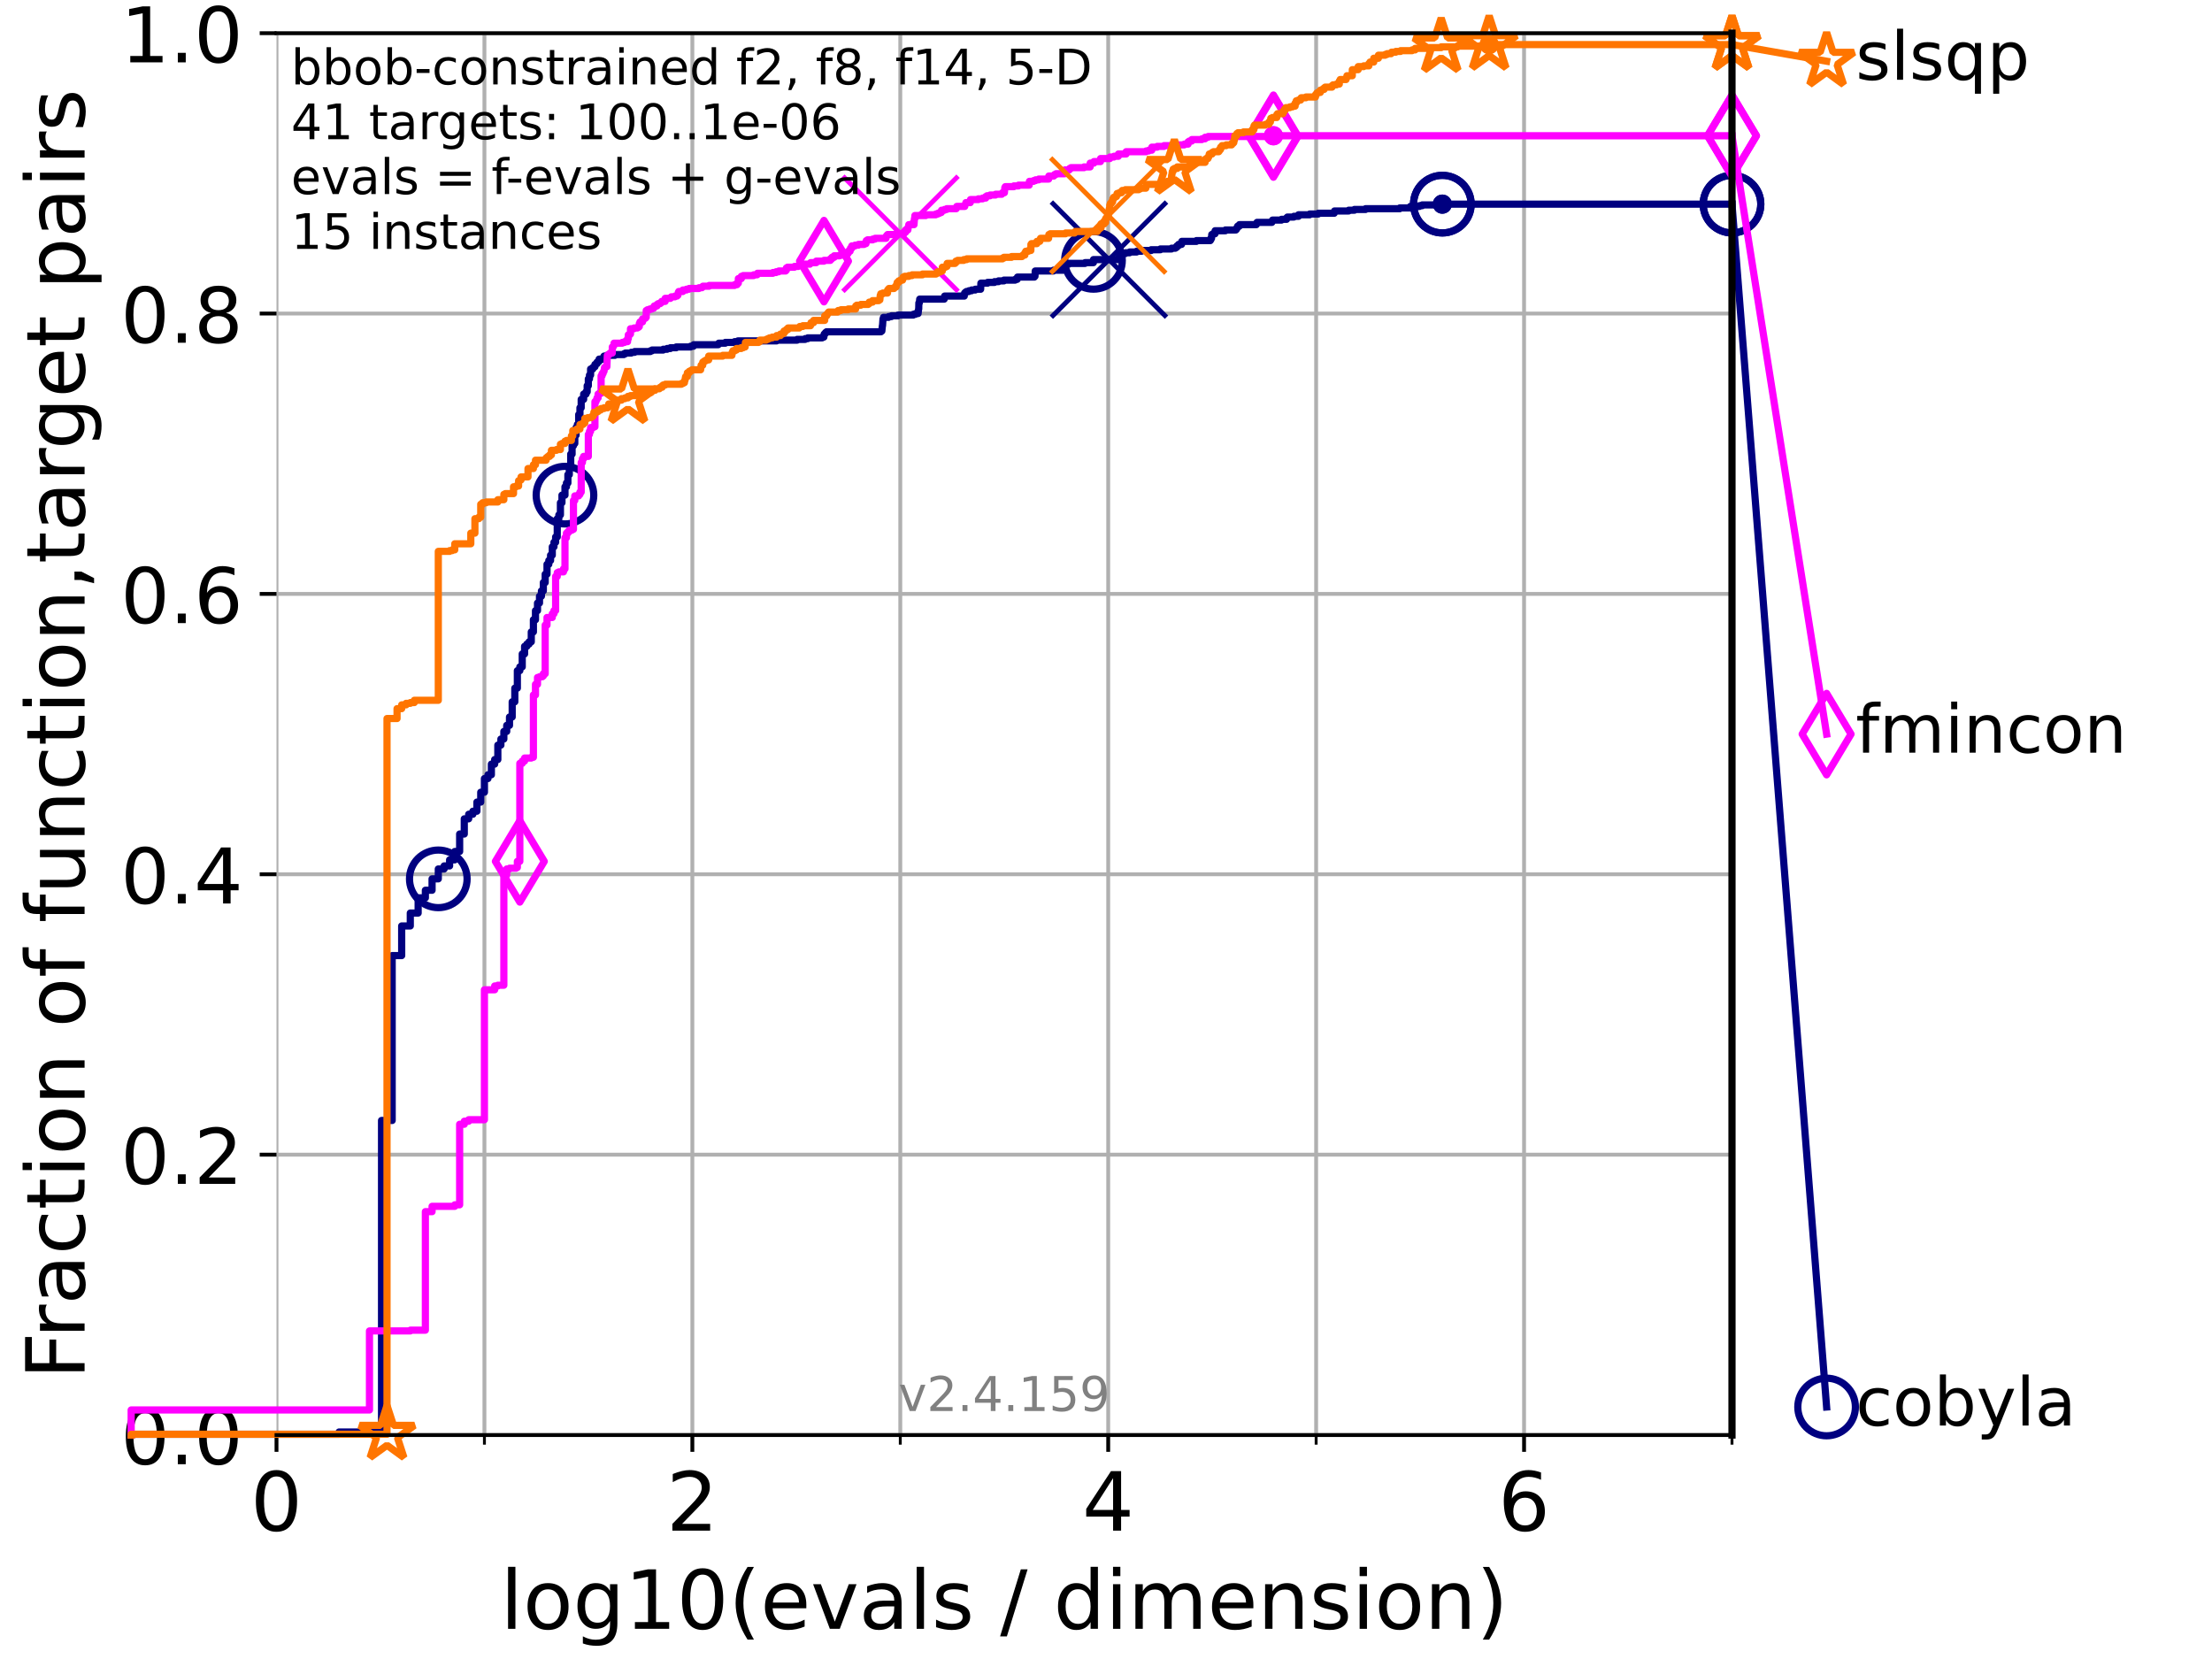 <?xml version="1.0" encoding="utf-8" standalone="no"?>
<!DOCTYPE svg PUBLIC "-//W3C//DTD SVG 1.1//EN"
  "http://www.w3.org/Graphics/SVG/1.1/DTD/svg11.dtd">
<!-- Created with matplotlib (https://matplotlib.org/) -->
<svg height="345.6pt" version="1.1" viewBox="0 0 460.8 345.6" width="460.8pt" xmlns="http://www.w3.org/2000/svg" xmlns:xlink="http://www.w3.org/1999/xlink">
 <defs>
  <style type="text/css">*{stroke-linecap:butt;stroke-linejoin:round;}</style>
 </defs>
 <g id="figure_1">
  <g id="patch_1">
   <path d="M 0 345.6 
L 460.8 345.6 
L 460.8 0 
L 0 0 
z
" style="fill:#ffffff;"/>
  </g>
  <g id="axes_1">
   <g id="patch_2">
    <path d="M 57.6 298.944 
L 360.806 298.944 
L 360.806 6.912 
L 57.6 6.912 
z
" style="fill:#ffffff;"/>
   </g>
   <g id="matplotlib.axis_1">
    <g id="xtick_1">
     <g id="line2d_1">
      <path clip-path="url(#pbfb83ee2e6)" d="M 57.6 298.944 
L 57.6 6.912 
" style="fill:none;stroke:#b0b0b0;stroke-linecap:square;stroke-width:0.8;"/>
     </g>
     <g id="line2d_2">
      <defs>
       <path d="M 0 0 
L 0 3.5 
" id="mb46f051413" style="stroke:#000000;stroke-width:0.8;"/>
      </defs>
      <g>
       <use style="stroke:#000000;stroke-width:0.8;" x="57.6" xlink:href="#mb46f051413" y="298.944"/>
      </g>
     </g>
     <g id="text_1">
      <!-- 0 -->
      <g transform="translate(52.192 318.861)scale(0.17 -0.17)">
       <defs>
        <path d="M 31.781 66.406 
Q 24.172 66.406 20.328 58.906 
Q 16.5 51.422 16.5 36.375 
Q 16.5 21.391 20.328 13.891 
Q 24.172 6.391 31.781 6.391 
Q 39.453 6.391 43.281 13.891 
Q 47.125 21.391 47.125 36.375 
Q 47.125 51.422 43.281 58.906 
Q 39.453 66.406 31.781 66.406 
z
M 31.781 74.219 
Q 44.047 74.219 50.516 64.516 
Q 56.984 54.828 56.984 36.375 
Q 56.984 17.969 50.516 8.266 
Q 44.047 -1.422 31.781 -1.422 
Q 19.531 -1.422 13.062 8.266 
Q 6.594 17.969 6.594 36.375 
Q 6.594 54.828 13.062 64.516 
Q 19.531 74.219 31.781 74.219 
z
" id="DejaVuSans-48"/>
       </defs>
       <use xlink:href="#DejaVuSans-48"/>
      </g>
     </g>
    </g>
    <g id="xtick_2">
     <g id="line2d_3">
      <path clip-path="url(#pbfb83ee2e6)" d="M 144.23 298.944 
L 144.23 6.912 
" style="fill:none;stroke:#b0b0b0;stroke-linecap:square;stroke-width:0.8;"/>
     </g>
     <g id="line2d_4">
      <g>
       <use style="stroke:#000000;stroke-width:0.8;" x="144.23" xlink:href="#mb46f051413" y="298.944"/>
      </g>
     </g>
     <g id="text_2">
      <!-- 2 -->
      <g transform="translate(138.822 318.861)scale(0.17 -0.17)">
       <defs>
        <path d="M 19.188 8.297 
L 53.609 8.297 
L 53.609 0 
L 7.328 0 
L 7.328 8.297 
Q 12.938 14.109 22.625 23.891 
Q 32.328 33.688 34.812 36.531 
Q 39.547 41.844 41.422 45.531 
Q 43.312 49.219 43.312 52.781 
Q 43.312 58.594 39.234 62.25 
Q 35.156 65.922 28.609 65.922 
Q 23.969 65.922 18.812 64.312 
Q 13.672 62.703 7.812 59.422 
L 7.812 69.391 
Q 13.766 71.781 18.938 73 
Q 24.125 74.219 28.422 74.219 
Q 39.75 74.219 46.484 68.547 
Q 53.219 62.891 53.219 53.422 
Q 53.219 48.922 51.531 44.891 
Q 49.859 40.875 45.406 35.406 
Q 44.188 33.984 37.641 27.219 
Q 31.109 20.453 19.188 8.297 
z
" id="DejaVuSans-50"/>
       </defs>
       <use xlink:href="#DejaVuSans-50"/>
      </g>
     </g>
    </g>
    <g id="xtick_3">
     <g id="line2d_5">
      <path clip-path="url(#pbfb83ee2e6)" d="M 230.861 298.944 
L 230.861 6.912 
" style="fill:none;stroke:#b0b0b0;stroke-linecap:square;stroke-width:0.8;"/>
     </g>
     <g id="line2d_6">
      <g>
       <use style="stroke:#000000;stroke-width:0.8;" x="230.861" xlink:href="#mb46f051413" y="298.944"/>
      </g>
     </g>
     <g id="text_3">
      <!-- 4 -->
      <g transform="translate(225.453 318.861)scale(0.17 -0.17)">
       <defs>
        <path d="M 37.797 64.312 
L 12.891 25.391 
L 37.797 25.391 
z
M 35.203 72.906 
L 47.609 72.906 
L 47.609 25.391 
L 58.016 25.391 
L 58.016 17.188 
L 47.609 17.188 
L 47.609 0 
L 37.797 0 
L 37.797 17.188 
L 4.891 17.188 
L 4.891 26.703 
z
" id="DejaVuSans-52"/>
       </defs>
       <use xlink:href="#DejaVuSans-52"/>
      </g>
     </g>
    </g>
    <g id="xtick_4">
     <g id="line2d_7">
      <path clip-path="url(#pbfb83ee2e6)" d="M 317.491 298.944 
L 317.491 6.912 
" style="fill:none;stroke:#b0b0b0;stroke-linecap:square;stroke-width:0.8;"/>
     </g>
     <g id="line2d_8">
      <g>
       <use style="stroke:#000000;stroke-width:0.8;" x="317.491" xlink:href="#mb46f051413" y="298.944"/>
      </g>
     </g>
     <g id="text_4">
      <!-- 6 -->
      <g transform="translate(312.083 318.861)scale(0.17 -0.17)">
       <defs>
        <path d="M 33.016 40.375 
Q 26.375 40.375 22.484 35.828 
Q 18.609 31.297 18.609 23.391 
Q 18.609 15.531 22.484 10.953 
Q 26.375 6.391 33.016 6.391 
Q 39.656 6.391 43.531 10.953 
Q 47.406 15.531 47.406 23.391 
Q 47.406 31.297 43.531 35.828 
Q 39.656 40.375 33.016 40.375 
z
M 52.594 71.297 
L 52.594 62.312 
Q 48.875 64.062 45.094 64.984 
Q 41.312 65.922 37.594 65.922 
Q 27.828 65.922 22.672 59.328 
Q 17.531 52.734 16.797 39.406 
Q 19.672 43.656 24.016 45.922 
Q 28.375 48.188 33.594 48.188 
Q 44.578 48.188 50.953 41.516 
Q 57.328 34.859 57.328 23.391 
Q 57.328 12.156 50.688 5.359 
Q 44.047 -1.422 33.016 -1.422 
Q 20.359 -1.422 13.672 8.266 
Q 6.984 17.969 6.984 36.375 
Q 6.984 53.656 15.188 63.938 
Q 23.391 74.219 37.203 74.219 
Q 40.922 74.219 44.703 73.484 
Q 48.484 72.75 52.594 71.297 
z
" id="DejaVuSans-54"/>
       </defs>
       <use xlink:href="#DejaVuSans-54"/>
      </g>
     </g>
    </g>
    <g id="xtick_5">
     <g id="line2d_9">
      <path clip-path="url(#pbfb83ee2e6)" d="M 100.915 298.944 
L 100.915 6.912 
" style="fill:none;stroke:#b0b0b0;stroke-linecap:square;stroke-width:0.8;"/>
     </g>
     <g id="line2d_10">
      <defs>
       <path d="M 0 0 
L 0 2 
" id="m107ed8802a" style="stroke:#000000;stroke-width:0.6;"/>
      </defs>
      <g>
       <use style="stroke:#000000;stroke-width:0.6;" x="100.915" xlink:href="#m107ed8802a" y="298.944"/>
      </g>
     </g>
    </g>
    <g id="xtick_6">
     <g id="line2d_11">
      <path clip-path="url(#pbfb83ee2e6)" d="M 187.546 298.944 
L 187.546 6.912 
" style="fill:none;stroke:#b0b0b0;stroke-linecap:square;stroke-width:0.8;"/>
     </g>
     <g id="line2d_12">
      <g>
       <use style="stroke:#000000;stroke-width:0.6;" x="187.546" xlink:href="#m107ed8802a" y="298.944"/>
      </g>
     </g>
    </g>
    <g id="xtick_7">
     <g id="line2d_13">
      <path clip-path="url(#pbfb83ee2e6)" d="M 274.176 298.944 
L 274.176 6.912 
" style="fill:none;stroke:#b0b0b0;stroke-linecap:square;stroke-width:0.8;"/>
     </g>
     <g id="line2d_14">
      <g>
       <use style="stroke:#000000;stroke-width:0.6;" x="274.176" xlink:href="#m107ed8802a" y="298.944"/>
      </g>
     </g>
    </g>
    <g id="xtick_8">
     <g id="line2d_15">
      <path clip-path="url(#pbfb83ee2e6)" d="M 360.806 298.944 
L 360.806 6.912 
" style="fill:none;stroke:#b0b0b0;stroke-linecap:square;stroke-width:0.8;"/>
     </g>
     <g id="line2d_16">
      <g>
       <use style="stroke:#000000;stroke-width:0.6;" x="360.806" xlink:href="#m107ed8802a" y="298.944"/>
      </g>
     </g>
    </g>
    <g id="text_5">
     <!-- log10(evals / dimension) -->
     <g transform="translate(104.239 339.314)scale(0.17 -0.17)">
      <defs>
       <path d="M 9.422 75.984 
L 18.406 75.984 
L 18.406 0 
L 9.422 0 
z
" id="DejaVuSans-108"/>
       <path d="M 30.609 48.391 
Q 23.391 48.391 19.188 42.75 
Q 14.984 37.109 14.984 27.297 
Q 14.984 17.484 19.156 11.844 
Q 23.344 6.203 30.609 6.203 
Q 37.797 6.203 41.984 11.859 
Q 46.188 17.531 46.188 27.297 
Q 46.188 37.016 41.984 42.703 
Q 37.797 48.391 30.609 48.391 
z
M 30.609 56 
Q 42.328 56 49.016 48.375 
Q 55.719 40.766 55.719 27.297 
Q 55.719 13.875 49.016 6.219 
Q 42.328 -1.422 30.609 -1.422 
Q 18.844 -1.422 12.172 6.219 
Q 5.516 13.875 5.516 27.297 
Q 5.516 40.766 12.172 48.375 
Q 18.844 56 30.609 56 
z
" id="DejaVuSans-111"/>
       <path d="M 45.406 27.984 
Q 45.406 37.75 41.375 43.109 
Q 37.359 48.484 30.078 48.484 
Q 22.859 48.484 18.828 43.109 
Q 14.797 37.75 14.797 27.984 
Q 14.797 18.266 18.828 12.891 
Q 22.859 7.516 30.078 7.516 
Q 37.359 7.516 41.375 12.891 
Q 45.406 18.266 45.406 27.984 
z
M 54.391 6.781 
Q 54.391 -7.172 48.188 -13.984 
Q 42 -20.797 29.203 -20.797 
Q 24.469 -20.797 20.266 -20.094 
Q 16.062 -19.391 12.109 -17.922 
L 12.109 -9.188 
Q 16.062 -11.328 19.922 -12.344 
Q 23.781 -13.375 27.781 -13.375 
Q 36.625 -13.375 41.016 -8.766 
Q 45.406 -4.156 45.406 5.172 
L 45.406 9.625 
Q 42.625 4.781 38.281 2.391 
Q 33.938 0 27.875 0 
Q 17.828 0 11.672 7.656 
Q 5.516 15.328 5.516 27.984 
Q 5.516 40.672 11.672 48.328 
Q 17.828 56 27.875 56 
Q 33.938 56 38.281 53.609 
Q 42.625 51.219 45.406 46.391 
L 45.406 54.688 
L 54.391 54.688 
z
" id="DejaVuSans-103"/>
       <path d="M 12.406 8.297 
L 28.516 8.297 
L 28.516 63.922 
L 10.984 60.406 
L 10.984 69.391 
L 28.422 72.906 
L 38.281 72.906 
L 38.281 8.297 
L 54.391 8.297 
L 54.391 0 
L 12.406 0 
z
" id="DejaVuSans-49"/>
       <path d="M 31 75.875 
Q 24.469 64.656 21.281 53.656 
Q 18.109 42.672 18.109 31.391 
Q 18.109 20.125 21.312 9.062 
Q 24.516 -2 31 -13.188 
L 23.188 -13.188 
Q 15.875 -1.703 12.234 9.375 
Q 8.594 20.453 8.594 31.391 
Q 8.594 42.281 12.203 53.312 
Q 15.828 64.359 23.188 75.875 
z
" id="DejaVuSans-40"/>
       <path d="M 56.203 29.594 
L 56.203 25.203 
L 14.891 25.203 
Q 15.484 15.922 20.484 11.062 
Q 25.484 6.203 34.422 6.203 
Q 39.594 6.203 44.453 7.469 
Q 49.312 8.734 54.109 11.281 
L 54.109 2.781 
Q 49.266 0.734 44.188 -0.344 
Q 39.109 -1.422 33.891 -1.422 
Q 20.797 -1.422 13.156 6.188 
Q 5.516 13.812 5.516 26.812 
Q 5.516 40.234 12.766 48.109 
Q 20.016 56 32.328 56 
Q 43.359 56 49.781 48.891 
Q 56.203 41.797 56.203 29.594 
z
M 47.219 32.234 
Q 47.125 39.594 43.094 43.984 
Q 39.062 48.391 32.422 48.391 
Q 24.906 48.391 20.391 44.141 
Q 15.875 39.891 15.188 32.172 
z
" id="DejaVuSans-101"/>
       <path d="M 2.984 54.688 
L 12.5 54.688 
L 29.594 8.797 
L 46.688 54.688 
L 56.203 54.688 
L 35.688 0 
L 23.484 0 
z
" id="DejaVuSans-118"/>
       <path d="M 34.281 27.484 
Q 23.391 27.484 19.188 25 
Q 14.984 22.516 14.984 16.5 
Q 14.984 11.719 18.141 8.906 
Q 21.297 6.109 26.703 6.109 
Q 34.188 6.109 38.703 11.406 
Q 43.219 16.703 43.219 25.484 
L 43.219 27.484 
z
M 52.203 31.203 
L 52.203 0 
L 43.219 0 
L 43.219 8.297 
Q 40.141 3.328 35.547 0.953 
Q 30.953 -1.422 24.312 -1.422 
Q 15.922 -1.422 10.953 3.297 
Q 6 8.016 6 15.922 
Q 6 25.141 12.172 29.828 
Q 18.359 34.516 30.609 34.516 
L 43.219 34.516 
L 43.219 35.406 
Q 43.219 41.609 39.141 45 
Q 35.062 48.391 27.688 48.391 
Q 23 48.391 18.547 47.266 
Q 14.109 46.141 10.016 43.891 
L 10.016 52.203 
Q 14.938 54.109 19.578 55.047 
Q 24.219 56 28.609 56 
Q 40.484 56 46.344 49.844 
Q 52.203 43.703 52.203 31.203 
z
" id="DejaVuSans-97"/>
       <path d="M 44.281 53.078 
L 44.281 44.578 
Q 40.484 46.531 36.375 47.5 
Q 32.281 48.484 27.875 48.484 
Q 21.188 48.484 17.844 46.438 
Q 14.5 44.391 14.5 40.281 
Q 14.5 37.156 16.891 35.375 
Q 19.281 33.594 26.516 31.984 
L 29.594 31.297 
Q 39.156 29.25 43.188 25.516 
Q 47.219 21.781 47.219 15.094 
Q 47.219 7.469 41.188 3.016 
Q 35.156 -1.422 24.609 -1.422 
Q 20.219 -1.422 15.453 -0.562 
Q 10.688 0.297 5.422 2 
L 5.422 11.281 
Q 10.406 8.688 15.234 7.391 
Q 20.062 6.109 24.812 6.109 
Q 31.156 6.109 34.562 8.281 
Q 37.984 10.453 37.984 14.406 
Q 37.984 18.062 35.516 20.016 
Q 33.062 21.969 24.703 23.781 
L 21.578 24.516 
Q 13.234 26.266 9.516 29.906 
Q 5.812 33.547 5.812 39.891 
Q 5.812 47.609 11.281 51.797 
Q 16.75 56 26.812 56 
Q 31.781 56 36.172 55.266 
Q 40.578 54.547 44.281 53.078 
z
" id="DejaVuSans-115"/>
       <path id="DejaVuSans-32"/>
       <path d="M 25.391 72.906 
L 33.688 72.906 
L 8.297 -9.281 
L 0 -9.281 
z
" id="DejaVuSans-47"/>
       <path d="M 45.406 46.391 
L 45.406 75.984 
L 54.391 75.984 
L 54.391 0 
L 45.406 0 
L 45.406 8.203 
Q 42.578 3.328 38.25 0.953 
Q 33.938 -1.422 27.875 -1.422 
Q 17.969 -1.422 11.734 6.484 
Q 5.516 14.406 5.516 27.297 
Q 5.516 40.188 11.734 48.094 
Q 17.969 56 27.875 56 
Q 33.938 56 38.25 53.625 
Q 42.578 51.266 45.406 46.391 
z
M 14.797 27.297 
Q 14.797 17.391 18.875 11.75 
Q 22.953 6.109 30.078 6.109 
Q 37.203 6.109 41.297 11.75 
Q 45.406 17.391 45.406 27.297 
Q 45.406 37.203 41.297 42.844 
Q 37.203 48.484 30.078 48.484 
Q 22.953 48.484 18.875 42.844 
Q 14.797 37.203 14.797 27.297 
z
" id="DejaVuSans-100"/>
       <path d="M 9.422 54.688 
L 18.406 54.688 
L 18.406 0 
L 9.422 0 
z
M 9.422 75.984 
L 18.406 75.984 
L 18.406 64.594 
L 9.422 64.594 
z
" id="DejaVuSans-105"/>
       <path d="M 52 44.188 
Q 55.375 50.25 60.062 53.125 
Q 64.75 56 71.094 56 
Q 79.641 56 84.281 50.016 
Q 88.922 44.047 88.922 33.016 
L 88.922 0 
L 79.891 0 
L 79.891 32.719 
Q 79.891 40.578 77.094 44.375 
Q 74.312 48.188 68.609 48.188 
Q 61.625 48.188 57.562 43.547 
Q 53.516 38.922 53.516 30.906 
L 53.516 0 
L 44.484 0 
L 44.484 32.719 
Q 44.484 40.625 41.703 44.406 
Q 38.922 48.188 33.109 48.188 
Q 26.219 48.188 22.156 43.531 
Q 18.109 38.875 18.109 30.906 
L 18.109 0 
L 9.078 0 
L 9.078 54.688 
L 18.109 54.688 
L 18.109 46.188 
Q 21.188 51.219 25.484 53.609 
Q 29.781 56 35.688 56 
Q 41.656 56 45.828 52.969 
Q 50 49.953 52 44.188 
z
" id="DejaVuSans-109"/>
       <path d="M 54.891 33.016 
L 54.891 0 
L 45.906 0 
L 45.906 32.719 
Q 45.906 40.484 42.875 44.328 
Q 39.844 48.188 33.797 48.188 
Q 26.516 48.188 22.312 43.547 
Q 18.109 38.922 18.109 30.906 
L 18.109 0 
L 9.078 0 
L 9.078 54.688 
L 18.109 54.688 
L 18.109 46.188 
Q 21.344 51.125 25.703 53.562 
Q 30.078 56 35.797 56 
Q 45.219 56 50.047 50.172 
Q 54.891 44.344 54.891 33.016 
z
" id="DejaVuSans-110"/>
       <path d="M 8.016 75.875 
L 15.828 75.875 
Q 23.141 64.359 26.781 53.312 
Q 30.422 42.281 30.422 31.391 
Q 30.422 20.453 26.781 9.375 
Q 23.141 -1.703 15.828 -13.188 
L 8.016 -13.188 
Q 14.5 -2 17.703 9.062 
Q 20.906 20.125 20.906 31.391 
Q 20.906 42.672 17.703 53.656 
Q 14.5 64.656 8.016 75.875 
z
" id="DejaVuSans-41"/>
      </defs>
      <use xlink:href="#DejaVuSans-108"/>
      <use x="27.783" xlink:href="#DejaVuSans-111"/>
      <use x="88.965" xlink:href="#DejaVuSans-103"/>
      <use x="152.441" xlink:href="#DejaVuSans-49"/>
      <use x="216.064" xlink:href="#DejaVuSans-48"/>
      <use x="279.688" xlink:href="#DejaVuSans-40"/>
      <use x="318.701" xlink:href="#DejaVuSans-101"/>
      <use x="380.225" xlink:href="#DejaVuSans-118"/>
      <use x="439.404" xlink:href="#DejaVuSans-97"/>
      <use x="500.684" xlink:href="#DejaVuSans-108"/>
      <use x="528.467" xlink:href="#DejaVuSans-115"/>
      <use x="580.566" xlink:href="#DejaVuSans-32"/>
      <use x="612.354" xlink:href="#DejaVuSans-47"/>
      <use x="646.045" xlink:href="#DejaVuSans-32"/>
      <use x="677.832" xlink:href="#DejaVuSans-100"/>
      <use x="741.309" xlink:href="#DejaVuSans-105"/>
      <use x="769.092" xlink:href="#DejaVuSans-109"/>
      <use x="866.504" xlink:href="#DejaVuSans-101"/>
      <use x="928.027" xlink:href="#DejaVuSans-110"/>
      <use x="991.406" xlink:href="#DejaVuSans-115"/>
      <use x="1043.506" xlink:href="#DejaVuSans-105"/>
      <use x="1071.289" xlink:href="#DejaVuSans-111"/>
      <use x="1132.471" xlink:href="#DejaVuSans-110"/>
      <use x="1195.85" xlink:href="#DejaVuSans-41"/>
     </g>
    </g>
   </g>
   <g id="matplotlib.axis_2">
    <g id="ytick_1">
     <g id="line2d_17">
      <path clip-path="url(#pbfb83ee2e6)" d="M 57.6 298.944 
L 360.806 298.944 
" style="fill:none;stroke:#b0b0b0;stroke-linecap:square;stroke-width:0.8;"/>
     </g>
     <g id="line2d_18">
      <defs>
       <path d="M 0 0 
L -3.5 0 
" id="m091fb2e78a" style="stroke:#000000;stroke-width:0.8;"/>
      </defs>
      <g>
       <use style="stroke:#000000;stroke-width:0.8;" x="57.6" xlink:href="#m091fb2e78a" y="298.944"/>
      </g>
     </g>
     <g id="text_6">
      <!-- 0.0 -->
      <g transform="translate(25.155 305.023)scale(0.16 -0.16)">
       <defs>
        <path d="M 10.688 12.406 
L 21 12.406 
L 21 0 
L 10.688 0 
z
" id="DejaVuSans-46"/>
       </defs>
       <use xlink:href="#DejaVuSans-48"/>
       <use x="63.623" xlink:href="#DejaVuSans-46"/>
       <use x="95.41" xlink:href="#DejaVuSans-48"/>
      </g>
     </g>
    </g>
    <g id="ytick_2">
     <g id="line2d_19">
      <path clip-path="url(#pbfb83ee2e6)" d="M 57.6 240.538 
L 360.806 240.538 
" style="fill:none;stroke:#b0b0b0;stroke-linecap:square;stroke-width:0.8;"/>
     </g>
     <g id="line2d_20">
      <g>
       <use style="stroke:#000000;stroke-width:0.8;" x="57.6" xlink:href="#m091fb2e78a" y="240.538"/>
      </g>
     </g>
     <g id="text_7">
      <!-- 0.2 -->
      <g transform="translate(25.155 246.616)scale(0.16 -0.16)">
       <use xlink:href="#DejaVuSans-48"/>
       <use x="63.623" xlink:href="#DejaVuSans-46"/>
       <use x="95.41" xlink:href="#DejaVuSans-50"/>
      </g>
     </g>
    </g>
    <g id="ytick_3">
     <g id="line2d_21">
      <path clip-path="url(#pbfb83ee2e6)" d="M 57.6 182.131 
L 360.806 182.131 
" style="fill:none;stroke:#b0b0b0;stroke-linecap:square;stroke-width:0.8;"/>
     </g>
     <g id="line2d_22">
      <g>
       <use style="stroke:#000000;stroke-width:0.8;" x="57.6" xlink:href="#m091fb2e78a" y="182.131"/>
      </g>
     </g>
     <g id="text_8">
      <!-- 0.4 -->
      <g transform="translate(25.155 188.21)scale(0.16 -0.16)">
       <use xlink:href="#DejaVuSans-48"/>
       <use x="63.623" xlink:href="#DejaVuSans-46"/>
       <use x="95.41" xlink:href="#DejaVuSans-52"/>
      </g>
     </g>
    </g>
    <g id="ytick_4">
     <g id="line2d_23">
      <path clip-path="url(#pbfb83ee2e6)" d="M 57.6 123.725 
L 360.806 123.725 
" style="fill:none;stroke:#b0b0b0;stroke-linecap:square;stroke-width:0.8;"/>
     </g>
     <g id="line2d_24">
      <g>
       <use style="stroke:#000000;stroke-width:0.8;" x="57.6" xlink:href="#m091fb2e78a" y="123.725"/>
      </g>
     </g>
     <g id="text_9">
      <!-- 0.6 -->
      <g transform="translate(25.155 129.804)scale(0.16 -0.16)">
       <use xlink:href="#DejaVuSans-48"/>
       <use x="63.623" xlink:href="#DejaVuSans-46"/>
       <use x="95.41" xlink:href="#DejaVuSans-54"/>
      </g>
     </g>
    </g>
    <g id="ytick_5">
     <g id="line2d_25">
      <path clip-path="url(#pbfb83ee2e6)" d="M 57.6 65.318 
L 360.806 65.318 
" style="fill:none;stroke:#b0b0b0;stroke-linecap:square;stroke-width:0.8;"/>
     </g>
     <g id="line2d_26">
      <g>
       <use style="stroke:#000000;stroke-width:0.8;" x="57.6" xlink:href="#m091fb2e78a" y="65.318"/>
      </g>
     </g>
     <g id="text_10">
      <!-- 0.8 -->
      <g transform="translate(25.155 71.397)scale(0.16 -0.16)">
       <defs>
        <path d="M 31.781 34.625 
Q 24.75 34.625 20.719 30.859 
Q 16.703 27.094 16.703 20.516 
Q 16.703 13.922 20.719 10.156 
Q 24.75 6.391 31.781 6.391 
Q 38.812 6.391 42.859 10.172 
Q 46.922 13.969 46.922 20.516 
Q 46.922 27.094 42.891 30.859 
Q 38.875 34.625 31.781 34.625 
z
M 21.922 38.812 
Q 15.578 40.375 12.031 44.719 
Q 8.5 49.078 8.5 55.328 
Q 8.5 64.062 14.719 69.141 
Q 20.953 74.219 31.781 74.219 
Q 42.672 74.219 48.875 69.141 
Q 55.078 64.062 55.078 55.328 
Q 55.078 49.078 51.531 44.719 
Q 48 40.375 41.703 38.812 
Q 48.828 37.156 52.797 32.312 
Q 56.781 27.484 56.781 20.516 
Q 56.781 9.906 50.312 4.234 
Q 43.844 -1.422 31.781 -1.422 
Q 19.734 -1.422 13.25 4.234 
Q 6.781 9.906 6.781 20.516 
Q 6.781 27.484 10.781 32.312 
Q 14.797 37.156 21.922 38.812 
z
M 18.312 54.391 
Q 18.312 48.734 21.844 45.562 
Q 25.391 42.391 31.781 42.391 
Q 38.141 42.391 41.719 45.562 
Q 45.312 48.734 45.312 54.391 
Q 45.312 60.062 41.719 63.234 
Q 38.141 66.406 31.781 66.406 
Q 25.391 66.406 21.844 63.234 
Q 18.312 60.062 18.312 54.391 
z
" id="DejaVuSans-56"/>
       </defs>
       <use xlink:href="#DejaVuSans-48"/>
       <use x="63.623" xlink:href="#DejaVuSans-46"/>
       <use x="95.41" xlink:href="#DejaVuSans-56"/>
      </g>
     </g>
    </g>
    <g id="ytick_6">
     <g id="line2d_27">
      <path clip-path="url(#pbfb83ee2e6)" d="M 57.6 6.912 
L 360.806 6.912 
" style="fill:none;stroke:#b0b0b0;stroke-linecap:square;stroke-width:0.8;"/>
     </g>
     <g id="line2d_28">
      <g>
       <use style="stroke:#000000;stroke-width:0.8;" x="57.6" xlink:href="#m091fb2e78a" y="6.912"/>
      </g>
     </g>
     <g id="text_11">
      <!-- 1.0 -->
      <g transform="translate(25.155 12.991)scale(0.16 -0.16)">
       <use xlink:href="#DejaVuSans-49"/>
       <use x="63.623" xlink:href="#DejaVuSans-46"/>
       <use x="95.41" xlink:href="#DejaVuSans-48"/>
      </g>
     </g>
    </g>
    <g id="text_12">
     <!-- Fraction of function,target pairs -->
     <g transform="translate(17.62 287.313)rotate(-90)scale(0.17 -0.17)">
      <defs>
       <path d="M 9.812 72.906 
L 51.703 72.906 
L 51.703 64.594 
L 19.672 64.594 
L 19.672 43.109 
L 48.578 43.109 
L 48.578 34.812 
L 19.672 34.812 
L 19.672 0 
L 9.812 0 
z
" id="DejaVuSans-70"/>
       <path d="M 41.109 46.297 
Q 39.594 47.172 37.812 47.578 
Q 36.031 48 33.891 48 
Q 26.266 48 22.188 43.047 
Q 18.109 38.094 18.109 28.812 
L 18.109 0 
L 9.078 0 
L 9.078 54.688 
L 18.109 54.688 
L 18.109 46.188 
Q 20.953 51.172 25.484 53.578 
Q 30.031 56 36.531 56 
Q 37.453 56 38.578 55.875 
Q 39.703 55.766 41.062 55.516 
z
" id="DejaVuSans-114"/>
       <path d="M 48.781 52.594 
L 48.781 44.188 
Q 44.969 46.297 41.141 47.344 
Q 37.312 48.391 33.406 48.391 
Q 24.656 48.391 19.812 42.844 
Q 14.984 37.312 14.984 27.297 
Q 14.984 17.281 19.812 11.734 
Q 24.656 6.203 33.406 6.203 
Q 37.312 6.203 41.141 7.25 
Q 44.969 8.297 48.781 10.406 
L 48.781 2.094 
Q 45.016 0.344 40.984 -0.531 
Q 36.969 -1.422 32.422 -1.422 
Q 20.062 -1.422 12.781 6.344 
Q 5.516 14.109 5.516 27.297 
Q 5.516 40.672 12.859 48.328 
Q 20.219 56 33.016 56 
Q 37.156 56 41.109 55.141 
Q 45.062 54.297 48.781 52.594 
z
" id="DejaVuSans-99"/>
       <path d="M 18.312 70.219 
L 18.312 54.688 
L 36.812 54.688 
L 36.812 47.703 
L 18.312 47.703 
L 18.312 18.016 
Q 18.312 11.328 20.141 9.422 
Q 21.969 7.516 27.594 7.516 
L 36.812 7.516 
L 36.812 0 
L 27.594 0 
Q 17.188 0 13.234 3.875 
Q 9.281 7.766 9.281 18.016 
L 9.281 47.703 
L 2.688 47.703 
L 2.688 54.688 
L 9.281 54.688 
L 9.281 70.219 
z
" id="DejaVuSans-116"/>
       <path d="M 37.109 75.984 
L 37.109 68.5 
L 28.516 68.5 
Q 23.688 68.5 21.797 66.547 
Q 19.922 64.594 19.922 59.516 
L 19.922 54.688 
L 34.719 54.688 
L 34.719 47.703 
L 19.922 47.703 
L 19.922 0 
L 10.891 0 
L 10.891 47.703 
L 2.297 47.703 
L 2.297 54.688 
L 10.891 54.688 
L 10.891 58.5 
Q 10.891 67.625 15.141 71.797 
Q 19.391 75.984 28.609 75.984 
z
" id="DejaVuSans-102"/>
       <path d="M 8.5 21.578 
L 8.5 54.688 
L 17.484 54.688 
L 17.484 21.922 
Q 17.484 14.156 20.5 10.266 
Q 23.531 6.391 29.594 6.391 
Q 36.859 6.391 41.078 11.031 
Q 45.312 15.672 45.312 23.688 
L 45.312 54.688 
L 54.297 54.688 
L 54.297 0 
L 45.312 0 
L 45.312 8.406 
Q 42.047 3.422 37.719 1 
Q 33.406 -1.422 27.688 -1.422 
Q 18.266 -1.422 13.375 4.438 
Q 8.5 10.297 8.5 21.578 
z
M 31.109 56 
z
" id="DejaVuSans-117"/>
       <path d="M 11.719 12.406 
L 22.016 12.406 
L 22.016 4 
L 14.016 -11.625 
L 7.719 -11.625 
L 11.719 4 
z
" id="DejaVuSans-44"/>
       <path d="M 18.109 8.203 
L 18.109 -20.797 
L 9.078 -20.797 
L 9.078 54.688 
L 18.109 54.688 
L 18.109 46.391 
Q 20.953 51.266 25.266 53.625 
Q 29.594 56 35.594 56 
Q 45.562 56 51.781 48.094 
Q 58.016 40.188 58.016 27.297 
Q 58.016 14.406 51.781 6.484 
Q 45.562 -1.422 35.594 -1.422 
Q 29.594 -1.422 25.266 0.953 
Q 20.953 3.328 18.109 8.203 
z
M 48.688 27.297 
Q 48.688 37.203 44.609 42.844 
Q 40.531 48.484 33.406 48.484 
Q 26.266 48.484 22.188 42.844 
Q 18.109 37.203 18.109 27.297 
Q 18.109 17.391 22.188 11.75 
Q 26.266 6.109 33.406 6.109 
Q 40.531 6.109 44.609 11.75 
Q 48.688 17.391 48.688 27.297 
z
" id="DejaVuSans-112"/>
      </defs>
      <use xlink:href="#DejaVuSans-70"/>
      <use x="50.27" xlink:href="#DejaVuSans-114"/>
      <use x="91.383" xlink:href="#DejaVuSans-97"/>
      <use x="152.662" xlink:href="#DejaVuSans-99"/>
      <use x="207.643" xlink:href="#DejaVuSans-116"/>
      <use x="246.852" xlink:href="#DejaVuSans-105"/>
      <use x="274.635" xlink:href="#DejaVuSans-111"/>
      <use x="335.816" xlink:href="#DejaVuSans-110"/>
      <use x="399.195" xlink:href="#DejaVuSans-32"/>
      <use x="430.982" xlink:href="#DejaVuSans-111"/>
      <use x="492.164" xlink:href="#DejaVuSans-102"/>
      <use x="527.369" xlink:href="#DejaVuSans-32"/>
      <use x="559.156" xlink:href="#DejaVuSans-102"/>
      <use x="594.361" xlink:href="#DejaVuSans-117"/>
      <use x="657.74" xlink:href="#DejaVuSans-110"/>
      <use x="721.119" xlink:href="#DejaVuSans-99"/>
      <use x="776.1" xlink:href="#DejaVuSans-116"/>
      <use x="815.309" xlink:href="#DejaVuSans-105"/>
      <use x="843.092" xlink:href="#DejaVuSans-111"/>
      <use x="904.273" xlink:href="#DejaVuSans-110"/>
      <use x="967.652" xlink:href="#DejaVuSans-44"/>
      <use x="999.439" xlink:href="#DejaVuSans-116"/>
      <use x="1038.648" xlink:href="#DejaVuSans-97"/>
      <use x="1099.928" xlink:href="#DejaVuSans-114"/>
      <use x="1139.291" xlink:href="#DejaVuSans-103"/>
      <use x="1202.768" xlink:href="#DejaVuSans-101"/>
      <use x="1264.291" xlink:href="#DejaVuSans-116"/>
      <use x="1303.5" xlink:href="#DejaVuSans-32"/>
      <use x="1335.287" xlink:href="#DejaVuSans-112"/>
      <use x="1398.764" xlink:href="#DejaVuSans-97"/>
      <use x="1460.043" xlink:href="#DejaVuSans-105"/>
      <use x="1487.826" xlink:href="#DejaVuSans-114"/>
      <use x="1528.939" xlink:href="#DejaVuSans-115"/>
     </g>
    </g>
   </g>
   <g id="line2d_29">
    <defs>
     <path d="M 0 1.5 
C 0.398 1.5 0.779 1.342 1.061 1.061 
C 1.342 0.779 1.5 0.398 1.5 0 
C 1.5 -0.398 1.342 -0.779 1.061 -1.061 
C 0.779 -1.342 0.398 -1.5 0 -1.5 
C -0.398 -1.5 -0.779 -1.342 -1.061 -1.061 
C -1.342 -0.779 -1.5 -0.398 -1.5 0 
C -1.5 0.398 -1.342 0.779 -1.061 1.061 
C -0.779 1.342 -0.398 1.5 0 1.5 
z
" id="m2e2c4c1fbf" style="stroke:#000080;"/>
    </defs>
    <g>
     <use style="fill:#000080;stroke:#000080;" x="300.466" xlink:href="#m2e2c4c1fbf" y="42.526"/>
     <use style="fill:#000080;stroke:#000080;" x="300.466" xlink:href="#m2e2c4c1fbf" y="42.526"/>
    </g>
   </g>
   <g id="line2d_30">
    <path d="M 27.324 298.944 
L 27.324 298.786 
L 70.639 298.786 
L 70.639 298.311 
L 76.969 298.311 
L 76.969 297.994 
L 79.481 297.994 
L 79.481 233.415 
L 81.696 233.415 
L 81.696 199.067 
L 83.678 199.067 
L 83.678 192.894 
L 85.471 192.894 
L 85.471 190.204 
L 87.108 190.204 
L 87.108 187.038 
L 88.614 187.038 
L 88.614 185.455 
L 90.008 185.455 
L 90.008 183.081 
L 91.306 183.081 
L 91.306 181.023 
L 92.52 181.023 
L 92.52 180.39 
L 93.66 180.39 
L 93.66 179.124 
L 94.736 179.124 
L 94.736 177.383 
L 95.753 177.383 
L 95.753 173.742 
L 96.718 173.742 
L 96.718 170.577 
L 97.635 170.577 
L 97.635 169.627 
L 98.51 169.627 
L 98.51 168.994 
L 99.347 168.994 
L 99.347 167.094 
L 100.147 167.094 
L 100.147 165.037 
L 100.915 165.037 
L 100.915 162.188 
L 101.653 162.188 
L 101.653 161.396 
L 102.363 161.396 
L 102.363 159.18 
L 103.047 159.18 
L 103.047 158.23 
L 103.707 158.23 
L 103.707 155.223 
L 104.345 155.223 
L 104.345 153.957 
L 104.962 153.957 
L 104.962 152.374 
L 105.559 152.374 
L 105.559 151.108 
L 106.138 151.108 
L 106.138 149.367 
L 106.699 149.367 
L 106.699 146.201 
L 107.245 146.201 
L 107.245 143.352 
L 107.775 143.352 
L 107.775 139.711 
L 108.29 139.711 
L 108.29 138.92 
L 108.792 138.92 
L 108.792 136.229 
L 109.28 136.229 
L 109.28 134.646 
L 109.757 134.646 
L 109.757 134.171 
L 110.221 134.171 
L 110.221 133.697 
L 110.675 133.697 
L 110.675 131.639 
L 111.117 131.639 
L 111.117 129.106 
L 111.55 129.106 
L 111.55 127.207 
L 111.972 127.207 
L 111.972 125.624 
L 112.386 125.624 
L 112.386 124.2 
L 112.79 124.2 
L 112.79 123.092 
L 113.186 123.092 
L 113.186 121.351 
L 113.574 121.351 
L 113.574 119.609 
L 113.954 119.609 
L 113.954 117.552 
L 114.327 117.552 
L 114.327 116.76 
L 114.692 116.76 
L 114.692 115.652 
L 115.051 115.652 
L 115.051 113.911 
L 115.402 113.911 
L 115.402 112.962 
L 115.747 112.962 
L 115.747 111.854 
L 116.086 111.854 
L 116.086 108.055 
L 116.419 108.055 
L 116.419 107.263 
L 116.746 107.263 
L 116.746 104.731 
L 117.068 104.731 
L 117.068 103.148 
L 117.695 103.148 
L 117.695 101.407 
L 118.001 101.407 
L 118.001 100.615 
L 118.302 100.615 
L 118.302 98.874 
L 118.598 98.874 
L 118.598 97.133 
L 118.89 97.133 
L 118.89 94.601 
L 119.177 94.601 
L 119.177 92.86 
L 119.46 92.86 
L 119.46 92.385 
L 119.739 92.385 
L 119.739 90.644 
L 120.013 90.644 
L 120.013 89.061 
L 120.284 89.061 
L 120.284 88.428 
L 120.551 88.428 
L 120.551 86.37 
L 120.814 86.37 
L 120.814 84.945 
L 121.073 84.945 
L 121.073 83.204 
L 121.582 83.204 
L 121.582 82.096 
L 122.077 82.096 
L 122.077 81.622 
L 122.32 81.622 
L 122.32 80.355 
L 122.559 80.355 
L 122.559 78.931 
L 122.796 78.931 
L 122.796 78.139 
L 123.03 78.139 
L 123.03 76.873 
L 123.488 76.873 
L 123.488 76.556 
L 123.714 76.556 
L 123.714 76.398 
L 123.936 76.398 
L 123.936 75.923 
L 124.156 75.923 
L 124.156 75.765 
L 124.374 75.765 
L 124.374 75.449 
L 124.589 75.449 
L 124.589 75.29 
L 124.801 75.29 
L 124.801 74.815 
L 125.628 74.815 
L 125.628 74.499 
L 125.83 74.499 
L 125.83 74.182 
L 126.421 74.182 
L 126.421 74.024 
L 128.09 74.024 
L 128.09 73.866 
L 129.947 73.866 
L 129.947 73.707 
L 130.266 73.707 
L 130.266 73.549 
L 131.49 73.549 
L 131.49 73.391 
L 132.216 73.391 
L 132.216 73.233 
L 135.479 73.233 
L 135.479 73.074 
L 135.835 73.074 
L 135.835 72.916 
L 138.155 72.916 
L 138.155 72.758 
L 138.969 72.758 
L 138.969 72.599 
L 139.653 72.599 
L 139.653 72.441 
L 140.861 72.441 
L 140.861 72.283 
L 143.85 72.283 
L 143.85 72.125 
L 144.455 72.125 
L 144.529 71.808 
L 149.623 71.808 
L 149.623 71.65 
L 149.736 71.65 
L 149.736 71.491 
L 151.09 71.491 
L 151.09 71.333 
L 153.025 71.333 
L 153.025 71.175 
L 153.719 71.175 
L 153.719 71.017 
L 161.766 71.017 
L 161.766 70.858 
L 166.064 70.858 
L 166.064 70.7 
L 167.732 70.7 
L 167.732 70.542 
L 168.285 70.542 
L 168.285 70.383 
L 171.271 70.383 
L 171.271 70.225 
L 171.625 70.225 
L 171.695 69.592 
L 171.852 69.592 
L 171.852 69.434 
L 171.973 69.434 
L 171.973 69.275 
L 172.178 69.275 
L 172.178 69.117 
L 183.512 69.117 
L 183.512 68.959 
L 183.707 68.959 
L 183.817 67.851 
L 183.845 67.851 
L 183.945 66.426 
L 184.027 66.426 
L 184.045 66.11 
L 185.111 66.11 
L 185.111 65.952 
L 185.701 65.952 
L 185.701 65.793 
L 187.062 65.793 
L 187.062 65.635 
L 190.243 65.635 
L 190.243 65.477 
L 190.701 65.477 
L 190.701 65.318 
L 191.255 65.318 
L 191.36 64.369 
L 191.385 64.369 
L 191.415 63.102 
L 191.519 63.102 
L 191.592 62.311 
L 196.695 62.311 
L 196.778 61.678 
L 200.874 61.678 
L 200.941 61.045 
L 201.091 61.045 
L 201.091 60.886 
L 201.317 60.886 
L 201.317 60.728 
L 201.828 60.728 
L 201.828 60.57 
L 202.393 60.57 
L 202.393 60.412 
L 203.166 60.412 
L 203.166 60.253 
L 204.287 60.253 
L 204.336 58.987 
L 205.729 58.987 
L 205.729 58.829 
L 207.173 58.829 
L 207.173 58.671 
L 208.01 58.671 
L 208.01 58.512 
L 209.132 58.512 
L 209.132 58.354 
L 211.471 58.354 
L 211.471 58.196 
L 211.9 58.196 
L 211.96 57.721 
L 215.466 57.721 
L 215.466 57.563 
L 215.606 57.563 
L 215.656 56.455 
L 219.435 56.455 
L 219.435 56.296 
L 221.432 56.296 
L 221.468 55.03 
L 222.66 55.03 
L 222.66 54.872 
L 226.036 54.872 
L 226.036 54.713 
L 227.776 54.713 
L 227.793 54.08 
L 233.171 54.08 
L 233.185 53.289 
L 233.776 53.289 
L 233.835 52.814 
L 234.442 52.814 
L 234.442 52.656 
L 235.315 52.656 
L 235.315 52.497 
L 236.772 52.497 
L 236.772 52.339 
L 237.8 52.339 
L 237.8 52.181 
L 239.822 52.181 
L 239.822 52.023 
L 241.726 52.023 
L 241.726 51.864 
L 244.055 51.864 
L 244.055 51.706 
L 244.843 51.706 
L 244.843 51.548 
L 245.1 51.548 
L 245.168 51.231 
L 245.455 51.231 
L 245.513 50.915 
L 246.135 50.915 
L 246.194 50.282 
L 249.234 50.282 
L 249.234 50.123 
L 252.118 50.123 
L 252.118 49.965 
L 252.232 49.965 
L 252.232 49.648 
L 252.389 49.648 
L 252.43 48.857 
L 252.666 48.857 
L 252.666 48.699 
L 253.112 48.699 
L 253.133 48.066 
L 255.287 48.066 
L 255.287 47.907 
L 257.452 47.907 
L 257.452 47.749 
L 257.594 47.749 
L 257.656 47.432 
L 257.804 47.432 
L 257.818 47.116 
L 258.191 47.116 
L 258.191 46.799 
L 261.713 46.799 
L 261.739 46.483 
L 261.861 46.483 
L 261.861 46.324 
L 264.953 46.324 
L 265.052 46.008 
L 265.082 46.008 
L 265.082 45.85 
L 266.95 45.85 
L 266.95 45.691 
L 268.01 45.691 
L 268.028 45.375 
L 268.191 45.375 
L 268.191 45.216 
L 269.539 45.216 
L 269.539 45.058 
L 270.504 45.058 
L 270.504 44.742 
L 272.834 44.742 
L 272.834 44.583 
L 274.621 44.583 
L 274.621 44.425 
L 277.94 44.425 
L 278.001 43.95 
L 280.963 43.95 
L 280.963 43.792 
L 282.146 43.792 
L 282.146 43.634 
L 284.474 43.634 
L 284.474 43.475 
L 291.603 43.475 
L 291.603 43.317 
L 293.798 43.317 
L 293.8 43.001 
L 295.7 43.001 
L 295.7 42.842 
L 296.286 42.842 
L 296.286 42.684 
L 300.466 42.684 
L 300.466 42.526 
L 360.806 42.526 
L 360.806 42.526 
" style="fill:none;stroke:#000080;stroke-linecap:square;stroke-width:1.5;"/>
   </g>
   <g id="line2d_31">
    <defs>
     <path d="M 0 6 
C 1.591 6 3.117 5.368 4.243 4.243 
C 5.368 3.117 6 1.591 6 0 
C 6 -1.591 5.368 -3.117 4.243 -4.243 
C 3.117 -5.368 1.591 -6 0 -6 
C -1.591 -6 -3.117 -5.368 -4.243 -4.243 
C -5.368 -3.117 -6 -1.591 -6 0 
C -6 1.591 -5.368 3.117 -4.243 4.243 
C -3.117 5.368 -1.591 6 0 6 
z
" id="m9247d03726" style="stroke:#000080;stroke-width:1.5;"/>
    </defs>
    <g>
     <use style="fill-opacity:0;stroke:#000080;stroke-width:1.5;" x="91.306" xlink:href="#m9247d03726" y="183.081"/>
     <use style="fill-opacity:0;stroke:#000080;stroke-width:1.5;" x="117.695" xlink:href="#m9247d03726" y="103.148"/>
     <use style="fill-opacity:0;stroke:#000080;stroke-width:1.5;" x="227.793" xlink:href="#m9247d03726" y="54.239"/>
     <use style="fill-opacity:0;stroke:#000080;stroke-width:1.5;" x="300.466" xlink:href="#m9247d03726" y="42.526"/>
     <use style="fill-opacity:0;stroke:#000080;stroke-width:1.5;" x="300.466" xlink:href="#m9247d03726" y="42.526"/>
     <use style="fill-opacity:0;stroke:#000080;stroke-width:1.5;" x="360.806" xlink:href="#m9247d03726" y="42.526"/>
    </g>
   </g>
   <g id="line2d_32">
    <path style="fill:none;stroke:#000080;stroke-linecap:square;stroke-width:1.5;"/>
    <g/>
   </g>
   <g id="line2d_33">
    <path clip-path="url(#pbfb83ee2e6)" d="M 231.01 54.08 
" style="fill:none;stroke:#000080;stroke-linecap:square;stroke-width:1.5;"/>
    <defs>
     <path d="M -12 12 
L 12 -12 
M -12 -12 
L 12 12 
" id="m6d2a211561" style="stroke:#000080;"/>
    </defs>
    <g clip-path="url(#pbfb83ee2e6)">
     <use style="fill:#000080;stroke:#000080;" x="231.01" xlink:href="#m6d2a211561" y="54.08"/>
    </g>
   </g>
   <g id="line2d_34">
    <defs>
     <path d="M 0 1.5 
C 0.398 1.5 0.779 1.342 1.061 1.061 
C 1.342 0.779 1.5 0.398 1.5 0 
C 1.5 -0.398 1.342 -0.779 1.061 -1.061 
C 0.779 -1.342 0.398 -1.5 0 -1.5 
C -0.398 -1.5 -0.779 -1.342 -1.061 -1.061 
C -1.342 -0.779 -1.5 -0.398 -1.5 0 
C -1.5 0.398 -1.342 0.779 -1.061 1.061 
C -0.779 1.342 -0.398 1.5 0 1.5 
z
" id="mab67c62782" style="stroke:#ff00ff;"/>
    </defs>
    <g>
     <use style="fill:#ff00ff;stroke:#ff00ff;" x="265.28" xlink:href="#mab67c62782" y="28.28"/>
     <use style="fill:#ff00ff;stroke:#ff00ff;" x="265.28" xlink:href="#mab67c62782" y="28.28"/>
    </g>
   </g>
   <g id="line2d_35">
    <path d="M 27.324 298.944 
L 27.324 293.721 
L 76.969 293.721 
L 76.969 277.259 
L 85.471 277.259 
L 85.471 277.101 
L 88.614 277.101 
L 88.614 252.409 
L 90.008 252.409 
L 90.008 251.301 
L 94.736 251.301 
L 94.736 250.984 
L 95.753 250.984 
L 95.753 234.206 
L 96.718 234.206 
L 96.718 233.573 
L 97.635 233.573 
L 97.635 233.257 
L 100.915 233.257 
L 100.915 206.19 
L 103.047 206.19 
L 103.047 205.399 
L 103.707 205.399 
L 103.707 205.241 
L 104.962 205.241 
L 104.962 182.289 
L 105.559 182.289 
L 105.559 181.023 
L 106.138 181.023 
L 106.138 180.865 
L 107.512 180.865 
L 107.512 180.707 
L 107.775 180.707 
L 107.775 179.44 
L 108.29 179.44 
L 108.29 159.022 
L 108.792 159.022 
L 108.792 158.547 
L 109.28 158.547 
L 109.28 157.914 
L 110.675 157.914 
L 110.675 157.756 
L 111.117 157.756 
L 111.117 144.776 
L 111.55 144.776 
L 111.55 142.56 
L 111.972 142.56 
L 111.972 141.136 
L 112.386 141.136 
L 112.386 140.978 
L 112.989 140.978 
L 112.989 140.819 
L 113.186 140.819 
L 113.186 140.345 
L 113.574 140.345 
L 113.574 130.214 
L 113.954 130.214 
L 113.954 128.632 
L 115.051 128.632 
L 115.051 127.84 
L 115.402 127.84 
L 115.402 127.207 
L 115.747 127.207 
L 115.747 120.084 
L 116.086 120.084 
L 116.086 119.293 
L 116.419 119.293 
L 116.419 119.135 
L 117.384 119.135 
L 117.384 118.501 
L 117.695 118.501 
L 117.695 112.012 
L 118.001 112.012 
L 118.001 111.062 
L 118.302 111.062 
L 118.302 110.746 
L 118.598 110.746 
L 118.598 110.429 
L 119.177 110.429 
L 119.177 110.271 
L 119.46 110.271 
L 119.46 104.256 
L 119.739 104.256 
L 119.739 103.306 
L 120.551 103.306 
L 120.551 102.99 
L 120.814 102.99 
L 120.814 102.515 
L 121.073 102.515 
L 121.073 96.342 
L 121.329 96.342 
L 121.329 95.55 
L 121.582 95.55 
L 121.582 95.076 
L 122.559 95.076 
L 122.559 90.485 
L 122.796 90.485 
L 122.796 89.852 
L 123.03 89.852 
L 123.03 89.061 
L 123.601 89.061 
L 123.601 88.903 
L 123.936 88.903 
L 123.936 83.679 
L 124.156 83.679 
L 124.265 83.204 
L 124.374 83.204 
L 124.374 82.888 
L 124.589 82.888 
L 124.589 82.096 
L 124.801 82.096 
L 124.801 81.938 
L 125.219 81.938 
L 125.219 78.298 
L 125.425 78.298 
L 125.425 77.823 
L 125.628 77.823 
L 125.729 77.348 
L 125.83 77.348 
L 125.929 76.556 
L 126.127 76.556 
L 126.127 76.398 
L 126.421 76.398 
L 126.517 74.024 
L 126.709 74.024 
L 126.709 73.866 
L 126.899 73.866 
L 126.899 73.707 
L 127.087 73.707 
L 127.087 73.549 
L 127.55 73.549 
L 127.55 72.283 
L 127.731 72.283 
L 127.822 71.966 
L 127.911 71.966 
L 127.911 71.491 
L 129.623 71.491 
L 129.623 71.333 
L 130.107 71.333 
L 130.107 71.175 
L 130.734 71.175 
L 130.734 70.542 
L 130.888 70.542 
L 130.888 69.75 
L 131.191 69.75 
L 131.191 69.592 
L 131.341 69.592 
L 131.341 68.484 
L 132.073 68.484 
L 132.073 68.326 
L 132.778 68.326 
L 132.778 68.167 
L 133.052 68.167 
L 133.052 68.009 
L 133.188 68.009 
L 133.188 67.376 
L 133.323 67.376 
L 133.323 67.06 
L 133.853 67.06 
L 133.853 66.426 
L 134.241 66.426 
L 134.241 66.268 
L 134.495 66.268 
L 134.495 66.11 
L 134.621 66.11 
L 134.621 64.685 
L 134.87 64.685 
L 134.87 64.527 
L 135.359 64.527 
L 135.359 64.369 
L 135.835 64.369 
L 135.835 64.21 
L 136.184 64.21 
L 136.184 64.052 
L 136.3 64.052 
L 136.3 63.736 
L 136.865 63.736 
L 136.865 63.419 
L 137.086 63.419 
L 137.086 63.261 
L 137.521 63.261 
L 137.521 63.102 
L 137.735 63.102 
L 137.841 62.786 
L 138.566 62.786 
L 138.566 62.153 
L 139.653 62.153 
L 139.653 61.994 
L 139.844 61.994 
L 139.844 61.836 
L 140.589 61.836 
L 140.589 61.678 
L 141.04 61.678 
L 141.04 61.52 
L 141.217 61.52 
L 141.305 60.886 
L 141.393 60.886 
L 141.393 60.728 
L 142.248 60.728 
L 142.248 60.412 
L 142.986 60.412 
L 142.986 60.253 
L 143.541 60.253 
L 143.541 60.095 
L 145.608 60.095 
L 145.608 59.937 
L 146.227 59.937 
L 146.227 59.778 
L 146.429 59.778 
L 146.429 59.62 
L 147.723 59.62 
L 147.723 59.462 
L 153.025 59.462 
L 153.025 59.304 
L 153.536 59.304 
L 153.536 58.987 
L 153.81 58.987 
L 153.81 58.037 
L 154.432 58.037 
L 154.432 57.563 
L 154.822 57.563 
L 154.822 57.404 
L 157.004 57.404 
L 157.004 57.246 
L 157.716 57.246 
L 157.789 56.929 
L 161.01 56.929 
L 161.01 56.771 
L 161.677 56.771 
L 161.677 56.613 
L 162.234 56.613 
L 162.234 56.455 
L 163.653 56.455 
L 163.653 56.296 
L 163.813 56.296 
L 163.813 55.821 
L 164.051 55.821 
L 164.051 55.663 
L 165.49 55.663 
L 165.49 55.505 
L 166.275 55.505 
L 166.275 55.347 
L 167.185 55.347 
L 167.274 55.03 
L 168.72 55.03 
L 168.72 54.872 
L 168.862 54.872 
L 168.862 54.713 
L 170.044 54.713 
L 170.044 54.397 
L 171.652 54.397 
L 171.652 54.239 
L 172.971 54.239 
L 172.971 53.922 
L 173.294 53.922 
L 173.31 53.605 
L 173.77 53.605 
L 173.77 53.289 
L 174.938 53.289 
L 174.938 53.131 
L 175.688 53.131 
L 175.688 52.972 
L 176.107 52.972 
L 176.107 52.814 
L 176.665 52.814 
L 176.705 52.339 
L 177.09 52.339 
L 177.168 51.706 
L 177.441 51.706 
L 177.441 51.231 
L 178.111 51.231 
L 178.111 51.073 
L 178.806 51.073 
L 178.806 50.915 
L 180.012 50.915 
L 180.012 50.756 
L 180.401 50.756 
L 180.467 50.123 
L 180.717 50.123 
L 180.717 49.965 
L 181.8 49.965 
L 181.8 49.807 
L 182.294 49.807 
L 182.294 49.648 
L 184.577 49.648 
L 184.629 49.174 
L 184.752 49.174 
L 184.752 49.015 
L 184.9 49.015 
L 184.9 48.857 
L 186.62 48.857 
L 186.62 48.699 
L 188.301 48.699 
L 188.301 48.382 
L 188.652 48.382 
L 188.674 47.907 
L 189.122 47.907 
L 189.225 47.274 
L 189.239 47.274 
L 189.315 46.799 
L 190.406 46.799 
L 190.496 45.533 
L 190.56 45.533 
L 190.586 44.9 
L 192.868 44.9 
L 192.868 44.742 
L 194.933 44.742 
L 194.933 44.583 
L 195.37 44.583 
L 195.37 44.425 
L 195.734 44.425 
L 195.734 44.267 
L 196.1 44.267 
L 196.143 43.792 
L 196.753 43.792 
L 196.753 43.634 
L 197.231 43.634 
L 197.231 43.475 
L 199.201 43.475 
L 199.262 43.159 
L 199.314 43.159 
L 199.314 43.001 
L 200.976 43.001 
L 201.086 42.526 
L 201.17 42.526 
L 201.206 42.209 
L 202.126 42.209 
L 202.171 41.576 
L 203.8 41.576 
L 203.8 41.418 
L 204.701 41.418 
L 204.701 41.259 
L 205.355 41.259 
L 205.357 40.943 
L 205.604 40.943 
L 205.604 40.785 
L 206.252 40.785 
L 206.252 40.626 
L 207.389 40.626 
L 207.389 40.468 
L 208.677 40.468 
L 208.677 40.31 
L 208.816 40.31 
L 208.816 40.151 
L 209.236 40.151 
L 209.328 39.043 
L 209.427 39.043 
L 209.427 38.885 
L 211.205 38.885 
L 211.205 38.727 
L 212.173 38.727 
L 212.173 38.569 
L 214.403 38.569 
L 214.447 37.777 
L 215.317 37.777 
L 215.317 37.619 
L 215.732 37.619 
L 215.732 37.461 
L 216.395 37.461 
L 216.395 37.302 
L 218.46 37.302 
L 218.491 36.669 
L 219.526 36.669 
L 219.526 36.511 
L 219.684 36.511 
L 219.684 36.353 
L 219.978 36.353 
L 219.978 36.194 
L 221.807 36.194 
L 221.823 35.403 
L 222.734 35.403 
L 222.828 35.086 
L 223.093 35.086 
L 223.093 34.928 
L 225.819 34.928 
L 225.819 34.77 
L 227.096 34.77 
L 227.11 33.978 
L 227.879 33.978 
L 227.88 33.662 
L 229.251 33.662 
L 229.268 33.029 
L 231.206 33.029 
L 231.238 32.712 
L 232.053 32.712 
L 232.053 32.554 
L 232.97 32.554 
L 232.986 32.079 
L 234.59 32.079 
L 234.6 31.604 
L 238.747 31.604 
L 238.747 31.446 
L 239.313 31.446 
L 239.313 31.288 
L 239.937 31.288 
L 239.955 30.654 
L 241.069 30.654 
L 241.069 30.496 
L 242.482 30.496 
L 242.482 30.338 
L 244.092 30.338 
L 244.092 30.18 
L 246.708 30.18 
L 246.708 30.021 
L 247.499 30.021 
L 247.504 29.546 
L 247.734 29.546 
L 247.734 29.388 
L 248.259 29.388 
L 248.278 29.072 
L 250.383 29.072 
L 250.383 28.913 
L 251.036 28.913 
L 251.037 28.597 
L 251.669 28.597 
L 251.669 28.438 
L 265.28 28.438 
L 265.28 28.28 
L 360.806 28.28 
L 360.806 28.28 
" style="fill:none;stroke:#ff00ff;stroke-linecap:square;stroke-width:1.5;"/>
   </g>
   <g id="line2d_36">
    <defs>
     <path d="M -0 8.485 
L 5.091 0 
L 0 -8.485 
L -5.091 -0 
z
" id="ma2736f7d55" style="stroke:#ff00ff;stroke-linejoin:miter;stroke-width:1.5;"/>
    </defs>
    <g>
     <use style="fill-opacity:0;stroke:#ff00ff;stroke-linejoin:miter;stroke-width:1.5;" x="108.29" xlink:href="#ma2736f7d55" y="179.44"/>
     <use style="fill-opacity:0;stroke:#ff00ff;stroke-linejoin:miter;stroke-width:1.5;" x="171.652" xlink:href="#ma2736f7d55" y="54.397"/>
     <use style="fill-opacity:0;stroke:#ff00ff;stroke-linejoin:miter;stroke-width:1.5;" x="265.28" xlink:href="#ma2736f7d55" y="28.438"/>
     <use style="fill-opacity:0;stroke:#ff00ff;stroke-linejoin:miter;stroke-width:1.5;" x="265.28" xlink:href="#ma2736f7d55" y="28.28"/>
     <use style="fill-opacity:0;stroke:#ff00ff;stroke-linejoin:miter;stroke-width:1.5;" x="360.806" xlink:href="#ma2736f7d55" y="28.28"/>
    </g>
   </g>
   <g id="line2d_37">
    <path style="fill:none;stroke:#ff00ff;stroke-linecap:square;stroke-width:1.5;"/>
    <g/>
   </g>
   <g id="line2d_38">
    <path clip-path="url(#pbfb83ee2e6)" d="M 187.587 48.699 
" style="fill:none;stroke:#ff00ff;stroke-linecap:square;stroke-width:1.5;"/>
    <defs>
     <path d="M -12 12 
L 12 -12 
M -12 -12 
L 12 12 
" id="m547880d990" style="stroke:#ff00ff;"/>
    </defs>
    <g clip-path="url(#pbfb83ee2e6)">
     <use style="fill:#ff00ff;stroke:#ff00ff;" x="187.587" xlink:href="#m547880d990" y="48.699"/>
    </g>
   </g>
   <g id="line2d_39">
    <defs>
     <path d="M 0 1.5 
C 0.398 1.5 0.779 1.342 1.061 1.061 
C 1.342 0.779 1.5 0.398 1.5 0 
C 1.5 -0.398 1.342 -0.779 1.061 -1.061 
C 0.779 -1.342 0.398 -1.5 0 -1.5 
C -0.398 -1.5 -0.779 -1.342 -1.061 -1.061 
C -1.342 -0.779 -1.5 -0.398 -1.5 0 
C -1.5 0.398 -1.342 0.779 -1.061 1.061 
C -0.779 1.342 -0.398 1.5 0 1.5 
z
" id="me8795e268f" style="stroke:#ff7500;"/>
    </defs>
    <g>
     <use style="fill:#ff7500;stroke:#ff7500;" x="310.218" xlink:href="#me8795e268f" y="9.286"/>
     <use style="fill:#ff7500;stroke:#ff7500;" x="310.218" xlink:href="#me8795e268f" y="9.286"/>
    </g>
   </g>
   <g id="line2d_40">
    <path d="M 27.324 298.944 
L 27.324 298.786 
L 80.621 298.786 
L 80.621 149.683 
L 82.713 149.683 
L 82.713 147.626 
L 83.678 147.626 
L 83.678 146.834 
L 84.596 146.834 
L 84.596 146.518 
L 85.471 146.518 
L 85.471 146.359 
L 86.307 146.359 
L 86.307 145.884 
L 91.306 145.884 
L 91.306 114.861 
L 93.66 114.861 
L 93.66 114.703 
L 94.206 114.703 
L 94.206 114.544 
L 94.736 114.544 
L 94.736 113.278 
L 98.078 113.278 
L 98.078 111.062 
L 98.933 111.062 
L 98.933 108.055 
L 99.751 108.055 
L 99.751 107.738 
L 100.147 107.738 
L 100.147 105.047 
L 100.535 105.047 
L 100.535 104.731 
L 101.288 104.731 
L 101.288 104.573 
L 103.707 104.573 
L 103.707 104.098 
L 104.962 104.098 
L 104.962 102.99 
L 105.263 102.99 
L 105.263 102.831 
L 106.974 102.831 
L 106.974 101.407 
L 107.512 101.407 
L 107.512 101.249 
L 108.034 101.249 
L 108.034 100.141 
L 108.29 100.141 
L 108.29 99.982 
L 108.543 99.982 
L 108.543 99.349 
L 109.99 99.349 
L 109.99 97.608 
L 111.117 97.608 
L 111.117 96.817 
L 111.55 96.817 
L 111.55 95.867 
L 113.765 95.867 
L 113.765 95.392 
L 113.954 95.392 
L 113.954 95.234 
L 114.142 95.234 
L 114.142 95.076 
L 114.51 95.076 
L 114.51 94.759 
L 114.872 94.759 
L 114.872 93.809 
L 115.918 93.809 
L 115.918 93.651 
L 116.746 93.651 
L 116.746 92.543 
L 117.068 92.543 
L 117.068 92.385 
L 117.695 92.385 
L 117.695 91.91 
L 118.001 91.91 
L 118.001 91.752 
L 119.034 91.752 
L 119.034 90.802 
L 119.319 90.802 
L 119.319 89.694 
L 120.149 89.694 
L 120.149 89.377 
L 120.814 89.377 
L 120.814 88.428 
L 121.456 88.428 
L 121.456 88.111 
L 121.831 88.111 
L 121.831 87.161 
L 122.44 87.161 
L 122.44 87.003 
L 123.145 87.003 
L 123.145 86.845 
L 123.375 86.845 
L 123.375 86.687 
L 123.601 86.687 
L 123.601 86.37 
L 123.714 86.37 
L 123.714 85.895 
L 124.265 85.895 
L 124.265 85.737 
L 124.589 85.737 
L 124.589 85.42 
L 125.116 85.42 
L 125.219 85.104 
L 125.83 85.104 
L 125.83 84.945 
L 126.614 84.945 
L 126.614 84.787 
L 126.804 84.787 
L 126.804 84.154 
L 127.641 84.154 
L 127.641 83.996 
L 128.09 83.996 
L 128.178 83.363 
L 129.458 83.363 
L 129.458 83.046 
L 130.187 83.046 
L 130.187 82.888 
L 130.811 82.888 
L 130.811 82.571 
L 131.341 82.571 
L 131.341 82.413 
L 132.287 82.413 
L 132.287 82.255 
L 132.984 82.255 
L 132.984 82.096 
L 134.241 82.096 
L 134.241 81.938 
L 134.932 81.938 
L 134.932 81.78 
L 135.598 81.78 
L 135.598 81.305 
L 136.471 81.305 
L 136.471 80.988 
L 137.359 80.988 
L 137.359 80.83 
L 137.521 80.83 
L 137.521 80.672 
L 137.946 80.672 
L 137.946 80.355 
L 138.155 80.355 
L 138.155 80.197 
L 138.617 80.197 
L 138.617 80.039 
L 141.953 80.039 
L 141.953 79.88 
L 142.29 79.88 
L 142.29 79.722 
L 142.58 79.722 
L 142.621 79.247 
L 142.703 79.247 
L 142.784 78.614 
L 142.825 78.614 
L 142.825 78.456 
L 143.186 78.456 
L 143.186 77.664 
L 143.58 77.664 
L 143.58 77.348 
L 143.889 77.348 
L 143.889 77.19 
L 144.155 77.19 
L 144.155 77.031 
L 145.955 77.031 
L 146.058 76.082 
L 146.396 76.082 
L 146.396 75.449 
L 146.596 75.449 
L 146.596 75.29 
L 146.827 75.29 
L 146.827 75.132 
L 147.119 75.132 
L 147.119 74.974 
L 147.629 74.974 
L 147.629 74.182 
L 150.56 74.182 
L 150.56 74.024 
L 152.475 74.024 
L 152.523 73.391 
L 152.668 73.391 
L 152.668 73.074 
L 153.095 73.074 
L 153.095 72.916 
L 153.421 72.916 
L 153.421 72.599 
L 154.41 72.599 
L 154.41 72.441 
L 154.822 72.441 
L 154.822 72.283 
L 155.225 72.283 
L 155.288 71.333 
L 158.025 71.333 
L 158.025 71.175 
L 158.295 71.175 
L 158.295 70.858 
L 159.602 70.858 
L 159.602 70.7 
L 159.948 70.7 
L 159.948 70.542 
L 160.303 70.542 
L 160.303 70.383 
L 160.871 70.383 
L 160.871 70.225 
L 161.781 70.225 
L 161.781 69.909 
L 162.578 69.909 
L 162.578 69.592 
L 162.998 69.592 
L 162.998 69.434 
L 163.328 69.434 
L 163.328 68.959 
L 163.706 68.959 
L 163.8 68.642 
L 164.155 68.642 
L 164.155 68.326 
L 166.484 68.326 
L 166.484 68.167 
L 166.61 68.167 
L 166.61 68.009 
L 167.252 68.009 
L 167.252 67.851 
L 168.842 67.851 
L 168.944 67.218 
L 169.482 67.218 
L 169.492 66.743 
L 171.8 66.743 
L 171.8 65.793 
L 172.213 65.793 
L 172.213 65.477 
L 172.399 65.477 
L 172.483 65.16 
L 172.633 65.16 
L 172.633 65.002 
L 174.491 65.002 
L 174.491 64.844 
L 174.604 64.844 
L 174.604 64.685 
L 175.179 64.685 
L 175.179 64.527 
L 176.685 64.527 
L 176.685 64.369 
L 178.253 64.369 
L 178.266 63.736 
L 178.474 63.736 
L 178.474 63.577 
L 179.326 63.577 
L 179.326 63.419 
L 180.852 63.419 
L 180.852 63.261 
L 181.071 63.261 
L 181.071 62.944 
L 181.769 62.944 
L 181.769 62.628 
L 183.054 62.628 
L 183.054 62.469 
L 183.291 62.469 
L 183.371 61.52 
L 183.423 61.52 
L 183.479 61.203 
L 183.895 61.203 
L 183.895 61.045 
L 184.887 61.045 
L 184.909 60.412 
L 185.034 60.412 
L 185.034 60.253 
L 185.179 60.253 
L 185.179 60.095 
L 186.249 60.095 
L 186.249 59.937 
L 186.418 59.937 
L 186.418 59.778 
L 186.679 59.778 
L 186.746 59.304 
L 186.805 59.304 
L 186.903 58.829 
L 187.212 58.829 
L 187.231 58.512 
L 187.568 58.512 
L 187.568 58.354 
L 188.017 58.354 
L 188.017 58.037 
L 188.142 58.037 
L 188.142 57.721 
L 188.435 57.721 
L 188.435 57.563 
L 189.339 57.563 
L 189.339 57.404 
L 190.01 57.404 
L 190.01 57.246 
L 192.172 57.246 
L 192.172 57.088 
L 194.984 57.088 
L 194.984 56.929 
L 195.298 56.929 
L 195.298 56.613 
L 195.983 56.613 
L 195.983 56.455 
L 196.302 56.455 
L 196.302 55.663 
L 196.95 55.663 
L 196.95 55.505 
L 197.276 55.505 
L 197.305 54.872 
L 198.965 54.872 
L 198.965 54.713 
L 199.134 54.713 
L 199.134 54.397 
L 199.487 54.397 
L 199.487 54.239 
L 200.766 54.239 
L 200.766 54.08 
L 201.379 54.08 
L 201.379 53.922 
L 208.834 53.922 
L 208.834 53.764 
L 209.124 53.764 
L 209.124 53.605 
L 210.712 53.605 
L 210.712 53.447 
L 212.9 53.447 
L 212.9 53.289 
L 213.095 53.289 
L 213.095 53.131 
L 213.5 53.131 
L 213.5 52.656 
L 213.664 52.656 
L 213.682 52.339 
L 214.244 52.339 
L 214.244 52.181 
L 214.748 52.181 
L 214.759 50.915 
L 214.869 50.915 
L 214.869 50.756 
L 215.995 50.756 
L 216.006 50.282 
L 216.612 50.282 
L 216.612 49.965 
L 216.757 49.965 
L 216.757 49.648 
L 218.442 49.648 
L 218.499 48.857 
L 218.77 48.857 
L 218.77 48.699 
L 221.973 48.699 
L 221.973 48.54 
L 223.851 48.54 
L 223.851 48.382 
L 223.998 48.382 
L 223.998 48.224 
L 228.601 48.224 
L 228.607 47.749 
L 229.001 47.749 
L 229.001 47.432 
L 229.376 47.432 
L 229.376 46.641 
L 230.037 46.641 
L 230.037 46.324 
L 230.325 46.324 
L 230.325 45.533 
L 230.44 45.533 
L 230.44 45.375 
L 230.637 45.375 
L 230.676 45.058 
L 230.837 45.058 
L 230.948 44.425 
L 230.976 44.425 
L 231.077 43.475 
L 231.157 43.475 
L 231.201 42.684 
L 231.283 42.684 
L 231.311 42.367 
L 231.548 42.367 
L 231.55 42.051 
L 231.78 42.051 
L 231.813 41.418 
L 231.99 41.418 
L 231.991 41.101 
L 232.31 41.101 
L 232.31 40.943 
L 232.583 40.943 
L 232.602 40.626 
L 232.697 40.626 
L 232.708 40.31 
L 233.127 40.31 
L 233.127 40.151 
L 233.643 40.151 
L 233.644 39.835 
L 233.778 39.835 
L 233.778 39.677 
L 234.428 39.677 
L 234.428 39.518 
L 237.209 39.518 
L 237.209 39.36 
L 237.519 39.36 
L 237.519 39.202 
L 238.699 39.202 
L 238.718 38.727 
L 238.811 38.727 
L 238.811 38.41 
L 242.808 38.41 
L 242.808 38.252 
L 242.996 38.252 
L 242.996 38.094 
L 243.173 38.094 
L 243.175 37.777 
L 243.809 37.777 
L 243.809 37.619 
L 244.002 37.619 
L 244.071 36.511 
L 244.115 36.511 
L 244.209 35.719 
L 244.367 35.719 
L 244.384 35.245 
L 244.641 35.245 
L 244.641 35.086 
L 245.249 35.086 
L 245.25 34.77 
L 247.527 34.77 
L 247.527 34.612 
L 247.891 34.612 
L 247.891 34.453 
L 248.226 34.453 
L 248.237 33.82 
L 251.046 33.82 
L 251.049 33.187 
L 251.259 33.187 
L 251.259 33.029 
L 251.641 33.029 
L 251.642 32.712 
L 251.804 32.712 
L 251.909 32.079 
L 252.5 32.079 
L 252.501 31.762 
L 252.793 31.762 
L 252.793 31.604 
L 253.892 31.604 
L 253.892 31.446 
L 254.019 31.446 
L 254.021 31.129 
L 254.262 31.129 
L 254.282 30.654 
L 254.526 30.654 
L 254.567 30.338 
L 255.419 30.338 
L 255.419 30.18 
L 256.581 30.18 
L 256.582 29.863 
L 256.887 29.863 
L 256.887 29.705 
L 257.026 29.705 
L 257.055 29.23 
L 257.151 29.23 
L 257.228 28.28 
L 257.627 28.28 
L 257.677 27.805 
L 257.896 27.805 
L 257.896 27.647 
L 259.028 27.647 
L 259.028 27.489 
L 260.85 27.489 
L 260.852 27.014 
L 261.205 27.014 
L 261.23 26.223 
L 261.327 26.223 
L 261.327 26.064 
L 263.567 26.064 
L 263.567 25.906 
L 264.33 25.906 
L 264.33 25.431 
L 264.64 25.431 
L 264.732 24.64 
L 265.063 24.64 
L 265.063 24.481 
L 265.982 24.481 
L 265.995 23.848 
L 266.128 23.848 
L 266.128 23.69 
L 267.263 23.69 
L 267.264 23.215 
L 267.533 23.215 
L 267.607 22.74 
L 267.892 22.74 
L 267.892 22.424 
L 268.688 22.424 
L 268.688 22.265 
L 269.233 22.265 
L 269.233 22.107 
L 269.8 22.107 
L 269.802 21.474 
L 270.022 21.474 
L 270.034 20.999 
L 270.465 20.999 
L 270.465 20.841 
L 270.954 20.841 
L 271.061 20.366 
L 272.036 20.366 
L 272.036 20.208 
L 274.034 20.208 
L 274.036 19.733 
L 274.221 19.733 
L 274.276 19.416 
L 274.476 19.416 
L 274.476 19.258 
L 275.04 19.258 
L 275.048 18.783 
L 275.431 18.783 
L 275.431 18.625 
L 275.841 18.625 
L 275.842 18.308 
L 276.056 18.308 
L 276.056 18.15 
L 277.489 18.15 
L 277.49 17.834 
L 277.687 17.834 
L 277.687 17.675 
L 278.403 17.675 
L 278.403 17.517 
L 279.003 17.517 
L 279.004 16.884 
L 279.149 16.884 
L 279.188 16.567 
L 280.406 16.567 
L 280.407 16.251 
L 280.541 16.251 
L 280.591 15.776 
L 281.71 15.776 
L 281.711 14.51 
L 282.931 14.51 
L 282.932 13.876 
L 284.077 13.876 
L 284.077 13.718 
L 285.156 13.718 
L 285.157 13.243 
L 285.29 13.243 
L 285.401 12.927 
L 286.178 12.927 
L 286.178 12.135 
L 287.146 12.135 
L 287.148 11.502 
L 288.551 11.502 
L 288.551 11.344 
L 288.946 11.344 
L 288.946 11.186 
L 289.784 11.186 
L 289.888 10.869 
L 290.772 10.869 
L 290.772 10.711 
L 291.768 10.711 
L 291.768 10.553 
L 294.158 10.553 
L 294.158 10.394 
L 294.797 10.394 
L 294.798 10.078 
L 297.703 10.078 
L 297.703 9.919 
L 300.222 9.919 
L 300.222 9.761 
L 303.657 9.761 
L 303.657 9.603 
L 309.656 9.603 
L 309.656 9.445 
L 310.218 9.445 
L 310.218 9.286 
L 360.806 9.286 
L 360.806 9.286 
" style="fill:none;stroke:#ff7500;stroke-linecap:square;stroke-width:1.5;"/>
   </g>
   <g id="line2d_41">
    <defs>
     <path d="M 0 -6 
L -1.347 -1.854 
L -5.706 -1.854 
L -2.18 0.708 
L -3.527 4.854 
L -0 2.292 
L 3.527 4.854 
L 2.18 0.708 
L 5.706 -1.854 
L 1.347 -1.854 
z
" id="mb537227ece" style="stroke:#ff7500;stroke-linejoin:bevel;stroke-width:1.5;"/>
    </defs>
    <g>
     <use style="fill-opacity:0;stroke:#ff7500;stroke-linejoin:bevel;stroke-width:1.5;" x="80.621" xlink:href="#mb537227ece" y="298.786"/>
     <use style="fill-opacity:0;stroke:#ff7500;stroke-linejoin:bevel;stroke-width:1.5;" x="130.811" xlink:href="#mb537227ece" y="82.888"/>
     <use style="fill-opacity:0;stroke:#ff7500;stroke-linejoin:bevel;stroke-width:1.5;" x="244.641" xlink:href="#mb537227ece" y="35.086"/>
     <use style="fill-opacity:0;stroke:#ff7500;stroke-linejoin:bevel;stroke-width:1.5;" x="300.222" xlink:href="#mb537227ece" y="9.761"/>
     <use style="fill-opacity:0;stroke:#ff7500;stroke-linejoin:bevel;stroke-width:1.5;" x="310.218" xlink:href="#mb537227ece" y="9.286"/>
     <use style="fill-opacity:0;stroke:#ff7500;stroke-linejoin:bevel;stroke-width:1.5;" x="360.806" xlink:href="#mb537227ece" y="9.286"/>
    </g>
   </g>
   <g id="line2d_42">
    <path style="fill:none;stroke:#ff7500;stroke-linecap:square;stroke-width:1.5;"/>
    <g/>
   </g>
   <g id="line2d_43">
    <path clip-path="url(#pbfb83ee2e6)" d="M 230.863 44.9 
" style="fill:none;stroke:#ff7500;stroke-linecap:square;stroke-width:1.5;"/>
    <defs>
     <path d="M -12 12 
L 12 -12 
M -12 -12 
L 12 12 
" id="mfc8f1246e3" style="stroke:#ff7500;"/>
    </defs>
    <g clip-path="url(#pbfb83ee2e6)">
     <use style="fill:#ff7500;stroke:#ff7500;" x="230.863" xlink:href="#mfc8f1246e3" y="44.9"/>
    </g>
   </g>
   <g id="line2d_44">
    <path d="M 360.806 42.526 
L 380.515 293.103 
" style="fill:none;stroke:#000080;stroke-linecap:square;stroke-width:1.5;"/>
    <g>
     <use style="fill-opacity:0;stroke:#000080;stroke-width:1.5;" x="360.806" xlink:href="#m9247d03726" y="42.526"/>
     <use style="fill-opacity:0;stroke:#000080;stroke-width:1.5;" x="380.515" xlink:href="#m9247d03726" y="293.103"/>
    </g>
   </g>
   <g id="line2d_45">
    <path d="M 360.806 28.28 
L 380.515 152.928 
" style="fill:none;stroke:#ff00ff;stroke-linecap:square;stroke-width:1.5;"/>
    <g>
     <use style="fill-opacity:0;stroke:#ff00ff;stroke-linejoin:miter;stroke-width:1.5;" x="360.806" xlink:href="#ma2736f7d55" y="28.28"/>
     <use style="fill-opacity:0;stroke:#ff00ff;stroke-linejoin:miter;stroke-width:1.5;" x="380.515" xlink:href="#ma2736f7d55" y="152.928"/>
    </g>
   </g>
   <g id="line2d_46">
    <path d="M 360.806 9.286 
L 380.515 12.753 
" style="fill:none;stroke:#ff7500;stroke-linecap:square;stroke-width:1.5;"/>
    <g>
     <use style="fill-opacity:0;stroke:#ff7500;stroke-linejoin:bevel;stroke-width:1.5;" x="360.806" xlink:href="#mb537227ece" y="9.286"/>
     <use style="fill-opacity:0;stroke:#ff7500;stroke-linejoin:bevel;stroke-width:1.5;" x="380.515" xlink:href="#mb537227ece" y="12.753"/>
    </g>
   </g>
   <g id="line2d_47">
    <path d="M 360.806 298.944 
L 360.806 6.912 
" style="fill:none;stroke:#000000;stroke-linecap:square;stroke-width:1.5;"/>
   </g>
   <g id="patch_3">
    <path d="M 57.6 298.944 
L 360.806 298.944 
" style="fill:none;stroke:#000000;stroke-linecap:square;stroke-linejoin:miter;stroke-width:0.8;"/>
   </g>
   <g id="patch_4">
    <path d="M 57.6 6.912 
L 360.806 6.912 
" style="fill:none;stroke:#000000;stroke-linecap:square;stroke-linejoin:miter;stroke-width:0.8;"/>
   </g>
   <g id="text_13">
    <!-- cobyla -->
    <g transform="translate(386.579 296.966)scale(0.14 -0.14)">
     <defs>
      <path d="M 48.688 27.297 
Q 48.688 37.203 44.609 42.844 
Q 40.531 48.484 33.406 48.484 
Q 26.266 48.484 22.188 42.844 
Q 18.109 37.203 18.109 27.297 
Q 18.109 17.391 22.188 11.75 
Q 26.266 6.109 33.406 6.109 
Q 40.531 6.109 44.609 11.75 
Q 48.688 17.391 48.688 27.297 
z
M 18.109 46.391 
Q 20.953 51.266 25.266 53.625 
Q 29.594 56 35.594 56 
Q 45.562 56 51.781 48.094 
Q 58.016 40.188 58.016 27.297 
Q 58.016 14.406 51.781 6.484 
Q 45.562 -1.422 35.594 -1.422 
Q 29.594 -1.422 25.266 0.953 
Q 20.953 3.328 18.109 8.203 
L 18.109 0 
L 9.078 0 
L 9.078 75.984 
L 18.109 75.984 
z
" id="DejaVuSans-98"/>
      <path d="M 32.172 -5.078 
Q 28.375 -14.844 24.75 -17.812 
Q 21.141 -20.797 15.094 -20.797 
L 7.906 -20.797 
L 7.906 -13.281 
L 13.188 -13.281 
Q 16.891 -13.281 18.938 -11.516 
Q 21 -9.766 23.484 -3.219 
L 25.094 0.875 
L 2.984 54.688 
L 12.5 54.688 
L 29.594 11.922 
L 46.688 54.688 
L 56.203 54.688 
z
" id="DejaVuSans-121"/>
     </defs>
     <use xlink:href="#DejaVuSans-99"/>
     <use x="54.98" xlink:href="#DejaVuSans-111"/>
     <use x="116.162" xlink:href="#DejaVuSans-98"/>
     <use x="179.639" xlink:href="#DejaVuSans-121"/>
     <use x="238.818" xlink:href="#DejaVuSans-108"/>
     <use x="266.602" xlink:href="#DejaVuSans-97"/>
    </g>
   </g>
   <g id="text_14">
    <!-- fmincon -->
    <g transform="translate(386.579 156.791)scale(0.14 -0.14)">
     <use xlink:href="#DejaVuSans-102"/>
     <use x="35.205" xlink:href="#DejaVuSans-109"/>
     <use x="132.617" xlink:href="#DejaVuSans-105"/>
     <use x="160.4" xlink:href="#DejaVuSans-110"/>
     <use x="223.779" xlink:href="#DejaVuSans-99"/>
     <use x="278.76" xlink:href="#DejaVuSans-111"/>
     <use x="339.941" xlink:href="#DejaVuSans-110"/>
    </g>
   </g>
   <g id="text_15">
    <!-- slsqp -->
    <g transform="translate(386.579 16.616)scale(0.14 -0.14)">
     <defs>
      <path d="M 14.797 27.297 
Q 14.797 17.391 18.875 11.75 
Q 22.953 6.109 30.078 6.109 
Q 37.203 6.109 41.297 11.75 
Q 45.406 17.391 45.406 27.297 
Q 45.406 37.203 41.297 42.844 
Q 37.203 48.484 30.078 48.484 
Q 22.953 48.484 18.875 42.844 
Q 14.797 37.203 14.797 27.297 
z
M 45.406 8.203 
Q 42.578 3.328 38.25 0.953 
Q 33.938 -1.422 27.875 -1.422 
Q 17.969 -1.422 11.734 6.484 
Q 5.516 14.406 5.516 27.297 
Q 5.516 40.188 11.734 48.094 
Q 17.969 56 27.875 56 
Q 33.938 56 38.25 53.625 
Q 42.578 51.266 45.406 46.391 
L 45.406 54.688 
L 54.391 54.688 
L 54.391 -20.797 
L 45.406 -20.797 
z
" id="DejaVuSans-113"/>
     </defs>
     <use xlink:href="#DejaVuSans-115"/>
     <use x="52.1" xlink:href="#DejaVuSans-108"/>
     <use x="79.883" xlink:href="#DejaVuSans-115"/>
     <use x="131.982" xlink:href="#DejaVuSans-113"/>
     <use x="195.459" xlink:href="#DejaVuSans-112"/>
    </g>
   </g>
   <g id="text_16">
    <!-- bbob-constrained f2, f8, f14, 5-D -->
    <g transform="translate(60.632 17.583)scale(0.102 -0.102)">
     <defs>
      <path d="M 4.891 31.391 
L 31.203 31.391 
L 31.203 23.391 
L 4.891 23.391 
z
" id="DejaVuSans-45"/>
      <path d="M 10.797 72.906 
L 49.516 72.906 
L 49.516 64.594 
L 19.828 64.594 
L 19.828 46.734 
Q 21.969 47.469 24.109 47.828 
Q 26.266 48.188 28.422 48.188 
Q 40.625 48.188 47.75 41.5 
Q 54.891 34.812 54.891 23.391 
Q 54.891 11.625 47.562 5.094 
Q 40.234 -1.422 26.906 -1.422 
Q 22.312 -1.422 17.547 -0.641 
Q 12.797 0.141 7.719 1.703 
L 7.719 11.625 
Q 12.109 9.234 16.797 8.062 
Q 21.484 6.891 26.703 6.891 
Q 35.156 6.891 40.078 11.328 
Q 45.016 15.766 45.016 23.391 
Q 45.016 31 40.078 35.438 
Q 35.156 39.891 26.703 39.891 
Q 22.75 39.891 18.812 39.016 
Q 14.891 38.141 10.797 36.281 
z
" id="DejaVuSans-53"/>
      <path d="M 19.672 64.797 
L 19.672 8.109 
L 31.594 8.109 
Q 46.688 8.109 53.688 14.938 
Q 60.688 21.781 60.688 36.531 
Q 60.688 51.172 53.688 57.984 
Q 46.688 64.797 31.594 64.797 
z
M 9.812 72.906 
L 30.078 72.906 
Q 51.266 72.906 61.172 64.094 
Q 71.094 55.281 71.094 36.531 
Q 71.094 17.672 61.125 8.828 
Q 51.172 0 30.078 0 
L 9.812 0 
z
" id="DejaVuSans-68"/>
     </defs>
     <use xlink:href="#DejaVuSans-98"/>
     <use x="63.477" xlink:href="#DejaVuSans-98"/>
     <use x="126.953" xlink:href="#DejaVuSans-111"/>
     <use x="188.135" xlink:href="#DejaVuSans-98"/>
     <use x="251.611" xlink:href="#DejaVuSans-45"/>
     <use x="287.695" xlink:href="#DejaVuSans-99"/>
     <use x="342.676" xlink:href="#DejaVuSans-111"/>
     <use x="403.857" xlink:href="#DejaVuSans-110"/>
     <use x="467.236" xlink:href="#DejaVuSans-115"/>
     <use x="519.336" xlink:href="#DejaVuSans-116"/>
     <use x="558.545" xlink:href="#DejaVuSans-114"/>
     <use x="599.658" xlink:href="#DejaVuSans-97"/>
     <use x="660.938" xlink:href="#DejaVuSans-105"/>
     <use x="688.721" xlink:href="#DejaVuSans-110"/>
     <use x="752.1" xlink:href="#DejaVuSans-101"/>
     <use x="813.623" xlink:href="#DejaVuSans-100"/>
     <use x="877.1" xlink:href="#DejaVuSans-32"/>
     <use x="908.887" xlink:href="#DejaVuSans-102"/>
     <use x="944.092" xlink:href="#DejaVuSans-50"/>
     <use x="1007.715" xlink:href="#DejaVuSans-44"/>
     <use x="1039.502" xlink:href="#DejaVuSans-32"/>
     <use x="1071.289" xlink:href="#DejaVuSans-102"/>
     <use x="1106.494" xlink:href="#DejaVuSans-56"/>
     <use x="1170.117" xlink:href="#DejaVuSans-44"/>
     <use x="1201.904" xlink:href="#DejaVuSans-32"/>
     <use x="1233.691" xlink:href="#DejaVuSans-102"/>
     <use x="1268.896" xlink:href="#DejaVuSans-49"/>
     <use x="1332.52" xlink:href="#DejaVuSans-52"/>
     <use x="1396.143" xlink:href="#DejaVuSans-44"/>
     <use x="1427.93" xlink:href="#DejaVuSans-32"/>
     <use x="1459.717" xlink:href="#DejaVuSans-53"/>
     <use x="1523.34" xlink:href="#DejaVuSans-45"/>
     <use x="1559.424" xlink:href="#DejaVuSans-68"/>
    </g>
    <!-- 41 targets: 100..1e-06 -->
    <g transform="translate(60.632 29.004)scale(0.102 -0.102)">
     <defs>
      <path d="M 11.719 12.406 
L 22.016 12.406 
L 22.016 0 
L 11.719 0 
z
M 11.719 51.703 
L 22.016 51.703 
L 22.016 39.312 
L 11.719 39.312 
z
" id="DejaVuSans-58"/>
     </defs>
     <use xlink:href="#DejaVuSans-52"/>
     <use x="63.623" xlink:href="#DejaVuSans-49"/>
     <use x="127.246" xlink:href="#DejaVuSans-32"/>
     <use x="159.033" xlink:href="#DejaVuSans-116"/>
     <use x="198.242" xlink:href="#DejaVuSans-97"/>
     <use x="259.521" xlink:href="#DejaVuSans-114"/>
     <use x="298.885" xlink:href="#DejaVuSans-103"/>
     <use x="362.361" xlink:href="#DejaVuSans-101"/>
     <use x="423.885" xlink:href="#DejaVuSans-116"/>
     <use x="463.094" xlink:href="#DejaVuSans-115"/>
     <use x="515.193" xlink:href="#DejaVuSans-58"/>
     <use x="548.885" xlink:href="#DejaVuSans-32"/>
     <use x="580.672" xlink:href="#DejaVuSans-49"/>
     <use x="644.295" xlink:href="#DejaVuSans-48"/>
     <use x="707.918" xlink:href="#DejaVuSans-48"/>
     <use x="771.541" xlink:href="#DejaVuSans-46"/>
     <use x="803.328" xlink:href="#DejaVuSans-46"/>
     <use x="835.115" xlink:href="#DejaVuSans-49"/>
     <use x="898.738" xlink:href="#DejaVuSans-101"/>
     <use x="960.262" xlink:href="#DejaVuSans-45"/>
     <use x="996.346" xlink:href="#DejaVuSans-48"/>
     <use x="1059.969" xlink:href="#DejaVuSans-54"/>
    </g>
    <!-- evals = f-evals + g-evals -->
    <g transform="translate(60.632 40.426)scale(0.102 -0.102)">
     <defs>
      <path d="M 10.594 45.406 
L 73.188 45.406 
L 73.188 37.203 
L 10.594 37.203 
z
M 10.594 25.484 
L 73.188 25.484 
L 73.188 17.188 
L 10.594 17.188 
z
" id="DejaVuSans-61"/>
      <path d="M 46 62.703 
L 46 35.5 
L 73.188 35.5 
L 73.188 27.203 
L 46 27.203 
L 46 0 
L 37.797 0 
L 37.797 27.203 
L 10.594 27.203 
L 10.594 35.5 
L 37.797 35.5 
L 37.797 62.703 
z
" id="DejaVuSans-43"/>
     </defs>
     <use xlink:href="#DejaVuSans-101"/>
     <use x="61.523" xlink:href="#DejaVuSans-118"/>
     <use x="120.703" xlink:href="#DejaVuSans-97"/>
     <use x="181.982" xlink:href="#DejaVuSans-108"/>
     <use x="209.766" xlink:href="#DejaVuSans-115"/>
     <use x="261.865" xlink:href="#DejaVuSans-32"/>
     <use x="293.652" xlink:href="#DejaVuSans-61"/>
     <use x="377.441" xlink:href="#DejaVuSans-32"/>
     <use x="409.229" xlink:href="#DejaVuSans-102"/>
     <use x="438.934" xlink:href="#DejaVuSans-45"/>
     <use x="475.018" xlink:href="#DejaVuSans-101"/>
     <use x="536.541" xlink:href="#DejaVuSans-118"/>
     <use x="595.721" xlink:href="#DejaVuSans-97"/>
     <use x="657" xlink:href="#DejaVuSans-108"/>
     <use x="684.783" xlink:href="#DejaVuSans-115"/>
     <use x="736.883" xlink:href="#DejaVuSans-32"/>
     <use x="768.67" xlink:href="#DejaVuSans-43"/>
     <use x="852.459" xlink:href="#DejaVuSans-32"/>
     <use x="884.246" xlink:href="#DejaVuSans-103"/>
     <use x="947.723" xlink:href="#DejaVuSans-45"/>
     <use x="983.807" xlink:href="#DejaVuSans-101"/>
     <use x="1045.33" xlink:href="#DejaVuSans-118"/>
     <use x="1104.51" xlink:href="#DejaVuSans-97"/>
     <use x="1165.789" xlink:href="#DejaVuSans-108"/>
     <use x="1193.572" xlink:href="#DejaVuSans-115"/>
    </g>
    <!-- 15 instances -->
    <g transform="translate(60.632 51.848)scale(0.102 -0.102)">
     <use xlink:href="#DejaVuSans-49"/>
     <use x="63.623" xlink:href="#DejaVuSans-53"/>
     <use x="127.246" xlink:href="#DejaVuSans-32"/>
     <use x="159.033" xlink:href="#DejaVuSans-105"/>
     <use x="186.816" xlink:href="#DejaVuSans-110"/>
     <use x="250.195" xlink:href="#DejaVuSans-115"/>
     <use x="302.295" xlink:href="#DejaVuSans-116"/>
     <use x="341.504" xlink:href="#DejaVuSans-97"/>
     <use x="402.783" xlink:href="#DejaVuSans-110"/>
     <use x="466.162" xlink:href="#DejaVuSans-99"/>
     <use x="521.143" xlink:href="#DejaVuSans-101"/>
     <use x="582.666" xlink:href="#DejaVuSans-115"/>
    </g>
   </g>
   <g id="text_17">
    <!-- v2.4.159 -->
    <g style="fill:#808080;" transform="translate(187.159 293.944)scale(0.1 -0.1)">
     <defs>
      <path d="M 10.984 1.516 
L 10.984 10.5 
Q 14.703 8.734 18.5 7.812 
Q 22.312 6.891 25.984 6.891 
Q 35.75 6.891 40.891 13.453 
Q 46.047 20.016 46.781 33.406 
Q 43.953 29.203 39.594 26.953 
Q 35.25 24.703 29.984 24.703 
Q 19.047 24.703 12.672 31.312 
Q 6.297 37.938 6.297 49.422 
Q 6.297 60.641 12.938 67.422 
Q 19.578 74.219 30.609 74.219 
Q 43.266 74.219 49.922 64.516 
Q 56.594 54.828 56.594 36.375 
Q 56.594 19.141 48.406 8.859 
Q 40.234 -1.422 26.422 -1.422 
Q 22.703 -1.422 18.891 -0.688 
Q 15.094 0.047 10.984 1.516 
z
M 30.609 32.422 
Q 37.25 32.422 41.125 36.953 
Q 45.016 41.5 45.016 49.422 
Q 45.016 57.281 41.125 61.844 
Q 37.25 66.406 30.609 66.406 
Q 23.969 66.406 20.094 61.844 
Q 16.219 57.281 16.219 49.422 
Q 16.219 41.5 20.094 36.953 
Q 23.969 32.422 30.609 32.422 
z
" id="DejaVuSans-57"/>
     </defs>
     <use xlink:href="#DejaVuSans-118"/>
     <use x="59.18" xlink:href="#DejaVuSans-50"/>
     <use x="122.803" xlink:href="#DejaVuSans-46"/>
     <use x="154.59" xlink:href="#DejaVuSans-52"/>
     <use x="218.213" xlink:href="#DejaVuSans-46"/>
     <use x="250" xlink:href="#DejaVuSans-49"/>
     <use x="313.623" xlink:href="#DejaVuSans-53"/>
     <use x="377.246" xlink:href="#DejaVuSans-57"/>
    </g>
   </g>
  </g>
 </g>
 <defs>
  <clipPath id="pbfb83ee2e6">
   <rect height="292.032" width="303.206" x="57.6" y="6.912"/>
  </clipPath>
 </defs>
</svg>
